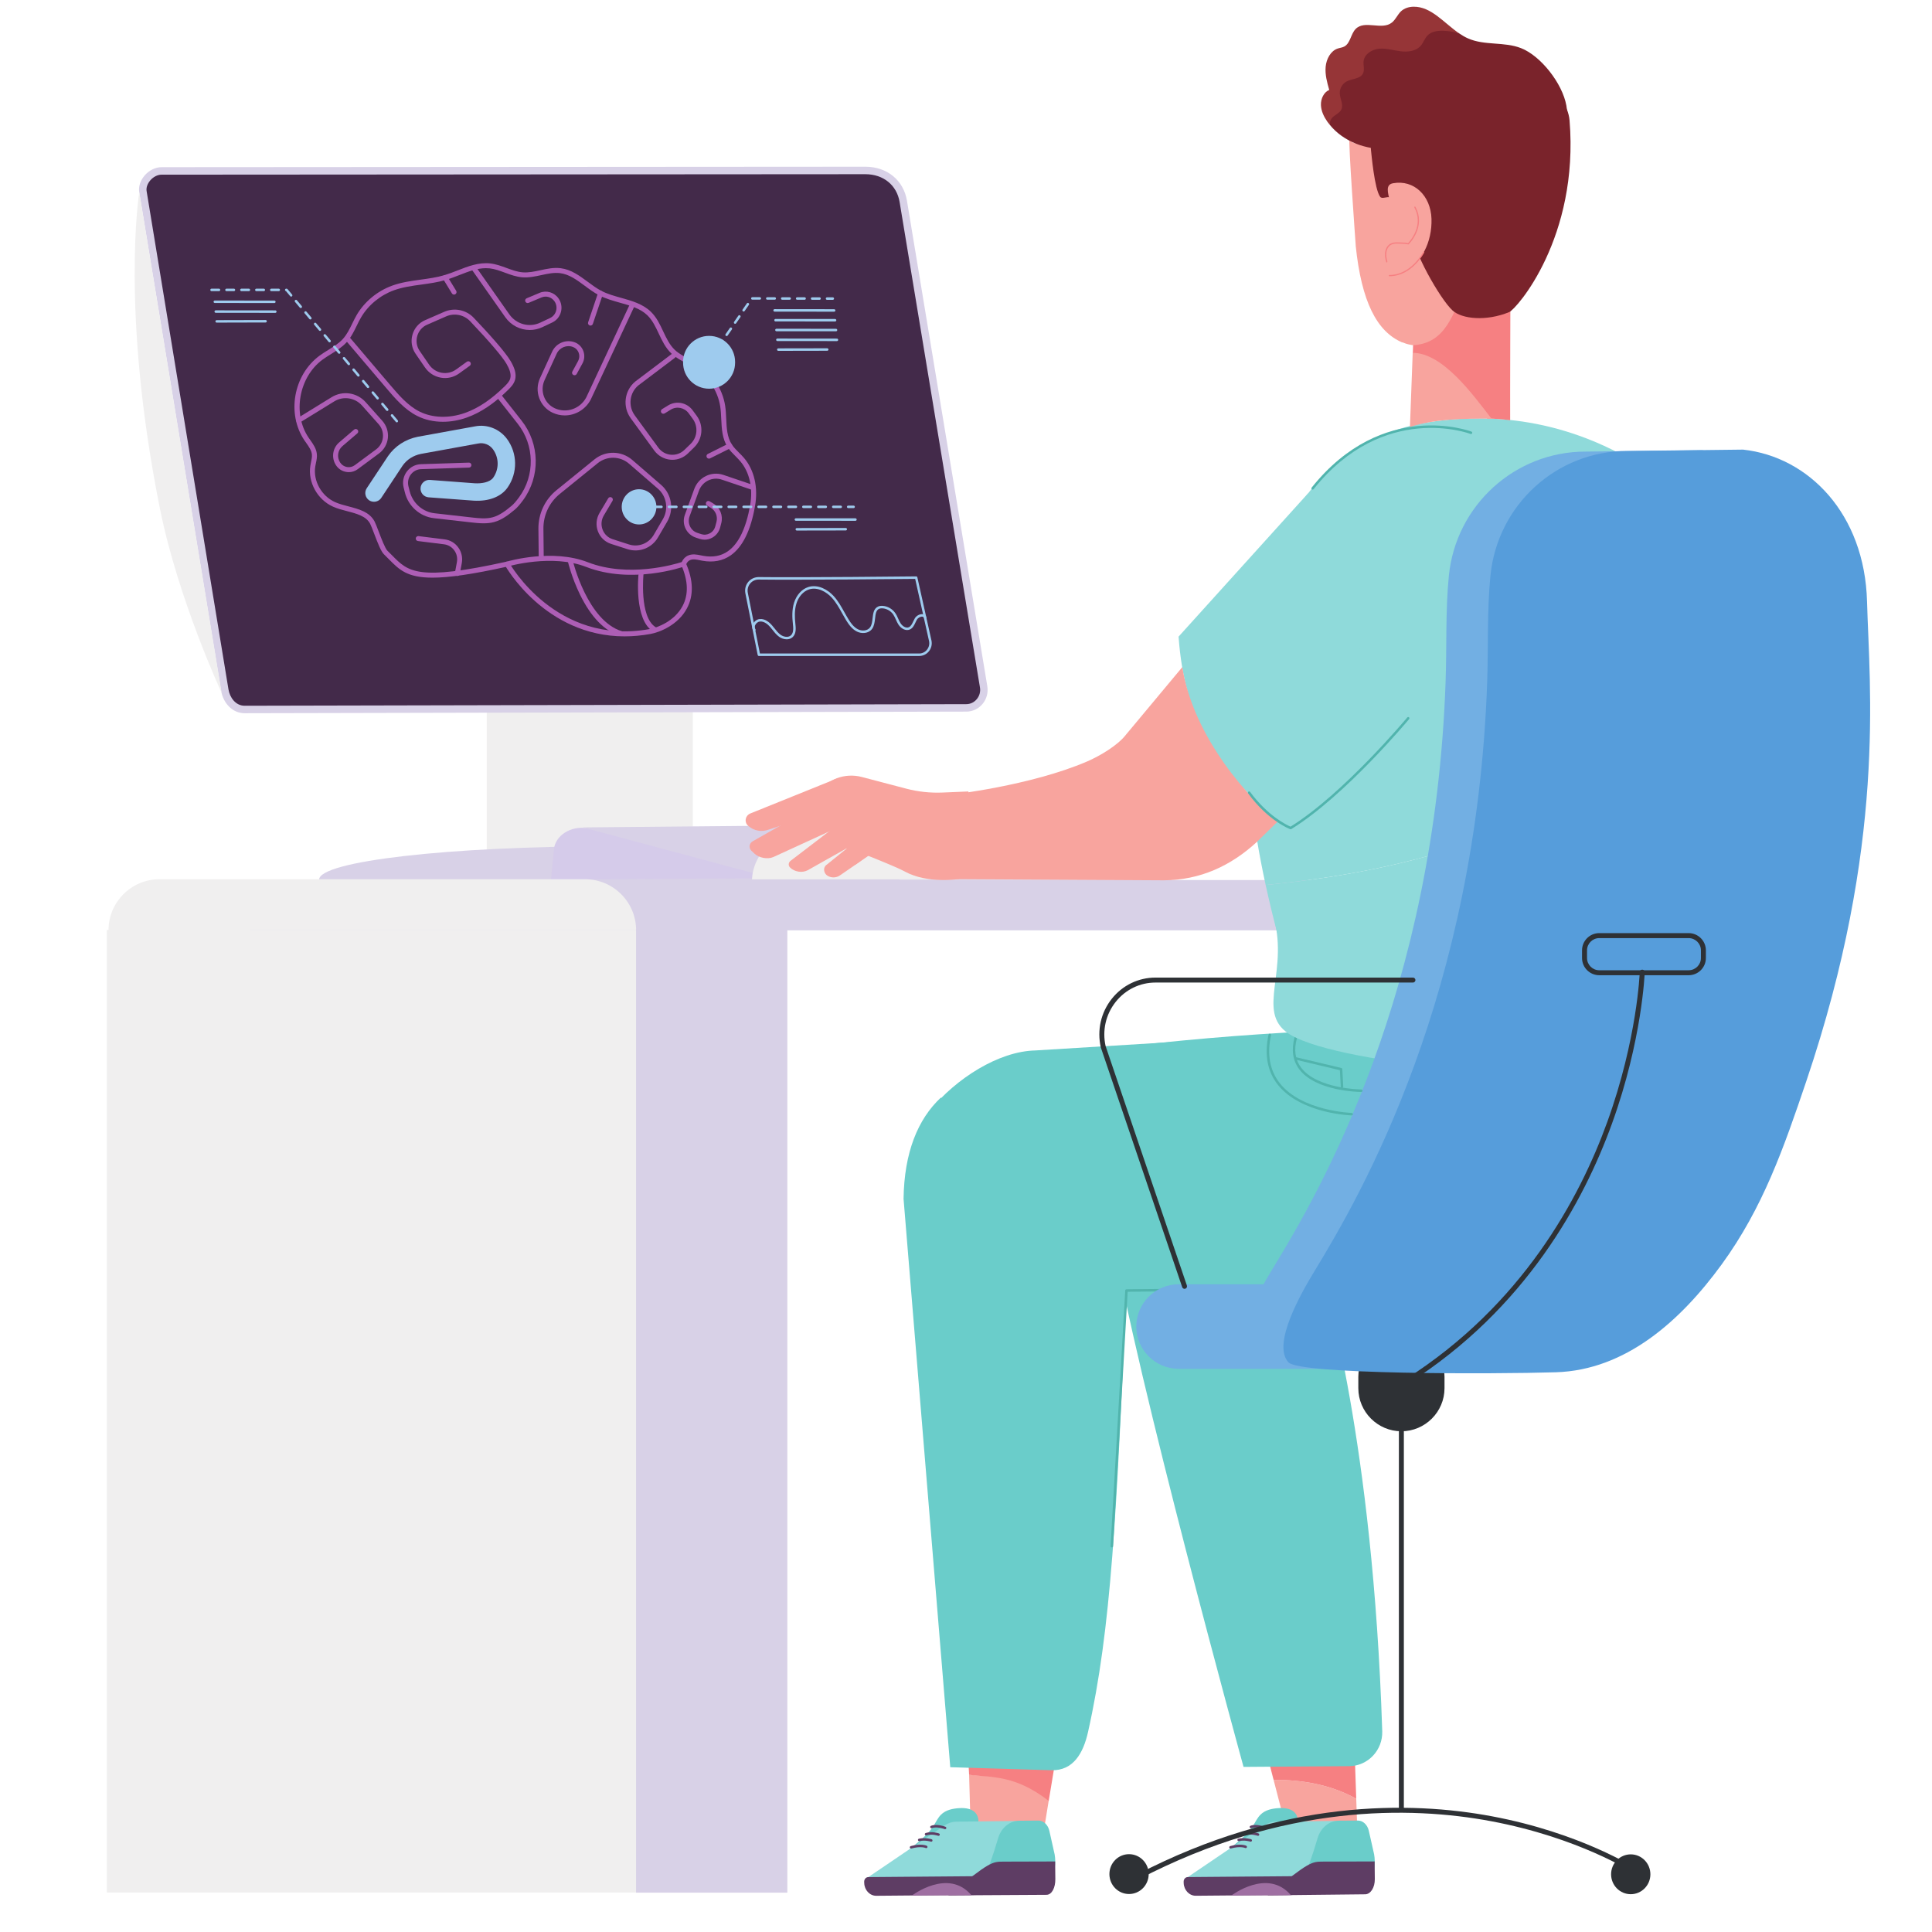 <svg xmlns="http://www.w3.org/2000/svg" xmlns:xlink="http://www.w3.org/1999/xlink" width="324" zoomAndPan="magnify" viewBox="0 0 242.88 243" height="324" preserveAspectRatio="xMidYMid meet" version="1.2"><defs><clipPath id="b5fff34bb6"><path d="M 108.555 235.926 L 123.543 235.926 L 123.543 238.441 L 108.555 238.441 Z M 108.555 235.926 "/></clipPath><clipPath id="e8138a31e0"><path d="M 122 236 L 127 236 L 127 238.441 L 122 238.441 Z M 122 236 "/></clipPath><clipPath id="5a1efdae77"><path d="M 119.18 234.023 L 132.715 234.023 L 132.715 238.441 L 119.18 238.441 Z M 119.18 234.023 "/></clipPath><clipPath id="53bff52b7b"><path d="M 114.594 236.82 L 122.199 236.82 L 122.199 238.441 L 114.594 238.441 Z M 114.594 236.82 "/></clipPath><clipPath id="8d431f59da"><path d="M 148.707 235.926 L 163.695 235.926 L 163.695 238.441 L 148.707 238.441 Z M 148.707 235.926 "/></clipPath><clipPath id="1d0282326c"><path d="M 162 236 L 167 236 L 167 238.441 L 162 238.441 Z M 162 236 "/></clipPath><clipPath id="a34ec8e7a1"><path d="M 159.332 234.023 L 172.863 234.023 L 172.863 238.441 L 159.332 238.441 Z M 159.332 234.023 "/></clipPath><clipPath id="d4ed8ca2d2"><path d="M 154.746 236.82 L 162.352 236.82 L 162.352 238.441 L 154.746 238.441 Z M 154.746 236.82 "/></clipPath><clipPath id="b355dd0002"><path d="M 139 233 L 145 233 L 145 238.441 L 139 238.441 Z M 139 233 "/></clipPath><clipPath id="048854ab76"><path d="M 202 233 L 208 233 L 208 238.441 L 202 238.441 Z M 202 233 "/></clipPath><clipPath id="2c34e8da6a"><path d="M 161.344 56.539 L 235.16 56.539 L 235.16 172.738 L 161.344 172.738 Z M 161.344 56.539 "/></clipPath><clipPath id="47e8981ad3"><path d="M 166 0.809 L 184 0.809 L 184 16 L 166 16 Z M 166 0.809 "/></clipPath><clipPath id="08c78e058c"><path d="M 13.324 110 L 80 110 L 80 118 L 13.324 118 Z M 13.324 110 "/></clipPath><clipPath id="32927b17b8"><path d="M 79 116 L 99 116 L 99 238.441 L 79 238.441 Z M 79 116 "/></clipPath><clipPath id="33e9aa8604"><path d="M 13.324 116 L 80 116 L 80 238.441 L 13.324 238.441 Z M 13.324 116 "/></clipPath></defs><g id="39af1c4990"><path style=" stroke:none;fill-rule:nonzero;fill:#f8a49e;fill-opacity:1;" d="M 162.613 233.465 L 170.707 231.625 L 170.523 226.234 C 167.215 224.422 163.672 223.848 160.129 223.867 L 162.613 233.465 "/><path style=" stroke:none;fill-rule:nonzero;fill:#f68082;fill-opacity:1;" d="M 159.367 220.941 L 160.129 223.867 C 163.672 223.848 167.215 224.422 170.523 226.234 L 170.305 219.867 L 159.367 220.941 "/><path style=" stroke:none;fill-rule:nonzero;fill:#f0efef;fill-opacity:1;" d="M 61.16 110.602 L 87.082 110.602 L 87.082 88.918 L 61.16 88.918 L 61.16 110.602 "/><path style=" stroke:none;fill-rule:nonzero;fill:#432a4a;fill-opacity:1;" d="M 30.715 89.238 C 29.48 89.238 28.449 88.227 28.211 86.781 L 17.918 24.102 C 17.824 23.547 18.027 22.926 18.473 22.402 C 18.949 21.836 19.617 21.5 20.258 21.5 L 108.773 21.441 C 111.289 21.441 113.16 22.969 113.555 25.332 L 123.66 86.387 C 123.77 87.059 123.582 87.738 123.148 88.25 C 122.727 88.75 122.113 89.035 121.473 89.035 L 30.715 89.238 "/><path style=" stroke:none;fill-rule:nonzero;fill:#d8d1e7;fill-opacity:1;" d="M 108.781 20.969 C 108.777 20.969 108.777 20.969 108.773 20.969 L 20.258 21.027 C 18.664 21.027 17.203 22.668 17.453 24.18 L 27.746 86.859 C 28.008 88.422 29.156 89.707 30.715 89.707 L 121.473 89.504 C 123.137 89.504 124.398 87.98 124.121 86.309 L 114.016 25.258 C 113.59 22.668 111.512 20.969 108.781 20.969 Z M 108.781 21.91 C 111.047 21.91 112.738 23.285 113.09 25.41 L 123.195 86.461 C 123.285 86.996 123.137 87.539 122.789 87.945 C 122.453 88.344 121.984 88.566 121.469 88.566 L 30.715 88.766 C 29.547 88.766 28.84 87.699 28.676 86.707 L 18.379 24.027 C 18.312 23.609 18.48 23.117 18.828 22.703 C 19.219 22.242 19.754 21.969 20.258 21.969 L 108.773 21.91 L 108.781 21.91 "/><path style=" stroke:none;fill-rule:nonzero;fill:#f0efef;fill-opacity:1;" d="M 17.453 24.18 C 17.453 24.18 15.055 39.035 20.055 63.973 C 22.352 75.402 27.816 87.141 27.816 87.141 L 17.453 24.18 "/><path style=" stroke:none;fill-rule:nonzero;fill:#d8d1e7;fill-opacity:1;" d="M 40.078 110.637 C 40.078 112.953 56.418 114.832 76.574 114.832 C 96.73 114.832 113.07 112.953 113.07 110.637 C 113.07 108.32 96.73 106.441 76.574 106.441 C 56.418 106.441 40.078 108.32 40.078 110.637 "/><path style=" stroke:none;fill-rule:nonzero;fill:#d5cbea;fill-opacity:1;" d="M 101.172 110.441 L 73.797 104.168 C 71.73 103.836 69.777 105.082 69.605 106.844 L 69.242 110.633 L 101.172 110.441 "/><path style=" stroke:none;fill-rule:nonzero;fill:#d8d1e7;fill-opacity:1;" d="M 130.199 103.109 L 145.664 108.797 C 146.672 109.168 146.41 110.68 145.34 110.68 L 97.957 110.695 L 73.254 104.07 L 110.883 103.715 L 130.199 103.109 "/><path style=" stroke:none;fill-rule:nonzero;fill:#6acdca;fill-opacity:1;" d="M 173.793 217.746 C 172.609 180.965 166.512 161.453 166.512 161.453 L 190.617 161.723 C 212.18 157.812 207.82 130.246 207.82 130.246 C 207.82 130.246 180.754 127.488 145.398 131.203 C 136.59 132.129 138.316 145.422 139.898 155.273 C 142.664 172.488 156.348 222.234 156.348 222.234 L 169.629 222.141 C 171.988 222.125 173.871 220.137 173.793 217.746 "/><path style=" stroke:none;fill-rule:nonzero;fill:#2e3135;fill-opacity:1;" d="M 176.203 180.02 C 179.188 180.02 181.625 177.582 181.625 174.602 L 181.625 173.176 C 181.625 170.195 179.188 167.758 176.203 167.758 C 173.223 167.758 170.785 170.195 170.785 173.176 L 170.785 174.602 C 170.785 177.582 173.223 180.02 176.203 180.02 "/><path style=" stroke:none;fill-rule:nonzero;fill:#2e3135;fill-opacity:1;" d="M 176.199 227.812 C 176.027 227.812 175.887 227.672 175.887 227.5 L 175.887 172.707 C 175.887 172.535 176.027 172.395 176.199 172.395 C 176.371 172.395 176.512 172.535 176.512 172.707 L 176.512 227.5 C 176.512 227.672 176.371 227.812 176.199 227.812 "/><path style=" stroke:none;fill-rule:nonzero;fill:#d8d1e7;fill-opacity:1;" d="M 220.324 117.016 L 31.27 117.016 L 31.27 110.688 L 220.324 110.688 L 220.324 117.016 "/><path style=" stroke:none;fill-rule:nonzero;fill:#8fdada;fill-opacity:1;" d="M 198.641 135.641 C 198.641 135.641 171.355 134.477 162.918 130.512 C 157.504 127.969 161.875 123.082 160.309 116.027 L 208.078 113.656 C 207.297 116.398 208.406 120.629 208.523 122.809 C 208.684 125.867 201.27 135.477 198.641 135.641 "/><path style=" stroke:none;fill-rule:nonzero;fill:#8fdada;fill-opacity:1;" d="M 159.129 111.309 C 155.895 96.414 155.121 80.074 161.949 66.16 C 165.414 59.105 171.613 54.426 179.309 53.156 C 186.762 51.926 197.09 52.32 207.59 59.395 C 213.543 63.406 216.203 71.352 213.473 76.887 C 211.637 80.617 209.734 85.602 208.695 91.648 C 195.73 104.527 177.387 109.527 159.129 111.309 "/><path style=" stroke:none;fill-rule:nonzero;fill:#8fdada;fill-opacity:1;" d="M 208.699 91.645 C 207.508 98.562 207.453 106.863 209.926 116.25 L 160.652 117.594 C 160.105 115.535 159.594 113.438 159.129 111.309 C 177.387 109.523 195.734 104.527 208.699 91.645 "/><path style=" stroke:none;fill-rule:nonzero;fill:#8fdada;fill-opacity:1;" d="M 148.176 80.074 L 164.465 62.047 L 174.746 93.16 L 162.328 104.211 C 152.832 97.527 148.902 90.195 148.176 80.074 "/><path style=" stroke:none;fill-rule:nonzero;fill:#f8a49e;fill-opacity:1;" d="M 118.832 102.402 C 118.891 101.008 118.047 100.246 119.535 99.953 C 119.535 99.953 129.52 98.844 136.656 95.781 C 138.277 95.086 140.539 93.742 141.559 92.406 L 148.648 83.906 C 150.035 92.836 157.324 100.828 160.699 103.281 L 158.016 105.902 C 154.766 108.895 150.895 110.703 146.305 110.723 L 120.426 110.578 C 118.594 110.578 118.184 108.695 118.121 107.02 L 118.832 102.402 "/><path style=" stroke:none;fill-rule:nonzero;fill:#f8a49e;fill-opacity:1;" d="M 122.145 234.449 L 130.477 234.887 L 131.852 226.422 C 129.031 223.289 124.922 223.473 121.832 223.234 L 122.145 234.449 "/><path style=" stroke:none;fill-rule:nonzero;fill:#f68082;fill-opacity:1;" d="M 121.676 220.422 L 121.832 223.234 C 124.711 223.57 127.633 223.242 131.844 226.512 L 132.711 221.277 L 121.676 220.422 "/><path style=" stroke:none;fill-rule:nonzero;fill:#6d4a79;fill-opacity:1;" d="M 198.836 131.723 C 188.238 131.723 184.402 128.473 184.211 128.305 C 184.145 128.246 184.141 128.148 184.195 128.086 C 184.254 128.02 184.352 128.012 184.418 128.07 C 184.473 128.121 190.266 133 206.969 130.852 C 207.059 130.84 207.133 130.898 207.145 130.988 C 207.156 131.07 207.098 131.148 207.012 131.16 C 203.922 131.559 201.207 131.723 198.836 131.723 "/><path style=" stroke:none;fill-rule:nonzero;fill:#6acdca;fill-opacity:1;" d="M 130.176 132.121 L 153.492 130.691 L 171.699 159.109 L 140.215 161.633 L 116.992 139.57 C 120.191 135.676 125.516 132.223 130.176 132.121 "/><path style=" stroke:none;fill-rule:nonzero;fill:#6acdca;fill-opacity:1;" d="M 113.586 150.781 C 113.668 144.973 115.367 140.781 118.273 138.055 L 141.969 160.746 L 141.621 161.727 C 140.391 190.527 139.711 204.832 136.781 217.879 C 136.195 220.477 134.945 222.734 132.176 222.652 L 119.461 222.273 L 113.586 150.781 "/><path style=" stroke:none;fill-rule:nonzero;fill:#6d4a79;fill-opacity:1;" d="M 201.965 131.633 C 201.879 131.633 201.809 131.562 201.809 131.48 L 201.754 129.434 C 201.75 129.324 201.707 129.223 201.625 129.145 C 201.547 129.074 201.445 129.039 201.34 129.043 L 187.164 129.824 C 187.074 129.832 187.004 129.762 186.996 129.676 C 186.992 129.59 187.059 129.52 187.148 129.512 L 201.324 128.73 C 201.516 128.719 201.695 128.785 201.84 128.914 C 201.98 129.051 202.062 129.23 202.07 129.426 L 202.121 131.473 C 202.121 131.559 202.055 131.629 201.969 131.633 C 201.965 131.633 201.965 131.633 201.965 131.633 "/><path style=" stroke:none;fill-rule:nonzero;fill:#f68082;fill-opacity:1;" d="M 192.371 23.094 C 192.371 23.094 192.367 23.094 192.367 23.094 C 192.102 23.086 191.918 23.066 191.734 23.051 C 191.559 23.039 191.383 23.023 191.125 23.016 C 191.07 23.012 191.004 23.008 190.938 22.984 C 190.766 22.918 190.785 22.754 190.824 22.348 C 190.867 21.926 190.941 21.223 190.93 20.035 C 190.93 19.949 190.996 19.879 191.086 19.879 C 191.18 19.887 191.242 19.945 191.242 20.035 C 191.254 21.238 191.18 21.953 191.137 22.379 C 191.125 22.508 191.109 22.629 191.109 22.699 C 191.117 22.699 191.125 22.699 191.133 22.699 C 191.398 22.711 191.582 22.727 191.766 22.742 C 191.941 22.758 192.117 22.773 192.375 22.777 C 192.461 22.781 192.531 22.855 192.527 22.941 C 192.527 23.027 192.453 23.094 192.371 23.094 "/><path style=" stroke:none;fill-rule:nonzero;fill:#f0efef;fill-opacity:1;" d="M 192.578 34.156 C 192.598 34.586 192.301 34.973 191.875 35.043 L 191.16 35.164 C 190.734 35.234 190.332 34.965 190.215 34.551 L 192.578 34.156 "/><path style=" stroke:none;fill-rule:nonzero;fill:#f68082;fill-opacity:1;" d="M 177.637 44.438 L 177.934 35.98 C 180.527 39.961 185.324 34.559 189.922 34.871 C 189.922 35.098 189.863 50.75 189.883 52.855 C 189.043 52.734 187.824 52.645 186.984 52.645 C 184.641 49.625 180.723 49.641 177.637 44.438 "/><path style=" stroke:none;fill-rule:nonzero;fill:#f8a49e;fill-opacity:1;" d="M 177.625 44.379 C 181.426 44.391 185.184 49.625 187.527 52.645 C 184.152 52.652 180.457 52.664 177.277 53.703 L 177.625 44.379 "/><path style=" stroke:none;fill-rule:nonzero;fill:#f0efef;fill-opacity:1;" d="M 184.246 28.582 C 184.266 28.621 184.258 28.594 184.246 28.57 L 184.246 28.582 "/><path style=" stroke:none;fill-rule:nonzero;fill:#f8a49e;fill-opacity:1;" d="M 180.027 34.578 L 184.609 35.016 C 182.727 39.637 181.793 43.129 177.711 43.422 C 176.98 43.328 175.93 43.129 174.723 41.844 C 177.504 40.414 180.648 37.805 180.027 34.578 "/><path style=" stroke:none;fill-rule:nonzero;fill:#f8a49e;fill-opacity:1;" d="M 169.688 17.508 C 170.289 18.559 171.348 17.703 172.051 17.461 C 173.996 16.781 176.832 15.746 180.379 16.348 C 183.297 16.84 186.992 18.805 187.855 19.605 C 189.562 21.184 189.27 31.582 189.332 32.082 C 189.332 32.082 189.363 33.941 188.703 35.582 C 188.695 35.598 188.688 35.613 188.68 35.629 L 180.027 34.578 C 179.949 34.164 179.84 33.758 179.688 33.363 C 179.84 33.758 179.949 34.164 180.027 34.578 L 179.465 34.512 L 180.027 34.578 C 180.648 37.805 179.105 41.645 176.324 43.074 C 173.094 41.723 171.18 37.879 170.461 30.953 C 170.461 30.918 170.457 30.887 170.457 30.852 C 170.457 30.852 169.457 17.098 169.688 17.508 "/><path style=" stroke:none;fill-rule:nonzero;fill:#7a232b;fill-opacity:1;" d="M 197.352 15.129 C 198.562 29.859 190.691 38.871 189.762 39.254 C 186.855 40.445 183.832 40.125 182.652 39.062 C 181.062 37.645 177.48 31.211 177.738 29.688 C 178.074 27.719 178.496 26.812 177.16 25.348 C 176.328 24.434 175.898 25.309 174.766 24.832 C 174.402 24.68 173.777 25.074 173.535 24.758 C 172.809 23.801 172.426 19.242 172.375 18.867 C 172.145 17.25 174.242 17 175.281 15.746 C 176.285 14.535 177.98 14.188 179.543 14.199 C 181.102 14.211 182.672 14.5 184.211 14.25 C 185.75 14 187.332 13.008 187.641 11.457 C 187.777 10.758 187.645 10.039 187.676 9.328 C 187.707 8.617 187.973 7.832 188.609 7.539 C 191.34 6.277 197.059 11.535 197.352 15.129 "/><path style=" stroke:none;fill-rule:nonzero;fill:#f8a49e;fill-opacity:1;" d="M 174.621 29.266 C 172.898 31.91 174.922 34.141 176.785 33.68 C 178.645 33.219 180.082 30.465 179.988 27.531 C 179.898 24.594 177.773 22.566 175.141 23.051 C 173.258 23.398 176.219 26.816 174.621 29.266 "/><path style=" stroke:none;fill-rule:nonzero;fill:#f68082;fill-opacity:1;" d="M 174.363 33.008 C 174.328 33.008 174.297 32.984 174.289 32.949 C 174.195 32.605 174.109 32.195 174.148 31.789 C 174.195 31.348 174.391 30.965 174.684 30.742 C 174.977 30.527 175.367 30.445 175.883 30.488 C 176.008 30.496 176.137 30.5 176.266 30.5 C 176.523 30.508 176.785 30.512 177.039 30.582 C 177.301 30.309 179.055 28.352 177.832 26.094 C 177.809 26.059 177.824 26.008 177.863 25.988 C 177.898 25.969 177.945 25.98 177.969 26.02 C 179.34 28.547 177.141 30.703 177.117 30.727 C 177.098 30.746 177.066 30.754 177.039 30.742 C 176.793 30.668 176.535 30.664 176.262 30.656 C 176.129 30.656 176 30.652 175.867 30.641 C 175.391 30.605 175.039 30.676 174.777 30.867 C 174.52 31.066 174.344 31.406 174.305 31.805 C 174.27 32.188 174.352 32.578 174.438 32.91 C 174.449 32.949 174.422 32.992 174.383 33.004 C 174.375 33.008 174.367 33.008 174.363 33.008 "/><path style=" stroke:none;fill-rule:nonzero;fill:#f68082;fill-opacity:1;" d="M 174.695 34.742 C 174.648 34.742 174.617 34.707 174.617 34.664 C 174.617 34.621 174.648 34.586 174.695 34.586 C 177.449 34.586 178.922 31.719 178.938 31.688 C 178.957 31.648 179.004 31.637 179.043 31.652 C 179.082 31.672 179.098 31.719 179.078 31.758 C 179.062 31.789 177.547 34.742 174.695 34.742 "/><path style=" stroke:none;fill-rule:nonzero;fill:#51b4ad;fill-opacity:1;" d="M 162.277 104.301 C 162.262 104.301 162.242 104.297 162.223 104.293 C 162.113 104.25 159.477 103.25 156.926 99.797 C 156.871 99.727 156.887 99.629 156.957 99.574 C 157.027 99.527 157.125 99.539 157.176 99.609 C 159.449 102.684 161.832 103.789 162.262 103.973 C 168.957 99.812 176.859 90.336 176.938 90.242 C 176.992 90.176 177.09 90.164 177.156 90.219 C 177.223 90.273 177.234 90.375 177.176 90.441 C 177.098 90.535 169.113 100.117 162.359 104.277 C 162.336 104.293 162.309 104.301 162.277 104.301 "/><path style=" stroke:none;fill-rule:nonzero;fill:#51b4ad;fill-opacity:1;" d="M 139.781 194.637 C 139.777 194.637 139.773 194.637 139.773 194.633 C 139.688 194.629 139.621 194.555 139.625 194.469 L 141.469 162.309 C 141.473 162.227 141.539 162.16 141.621 162.16 L 159.219 161.988 C 159.223 161.988 159.223 161.988 159.223 161.988 C 159.309 161.988 159.379 162.059 159.379 162.145 C 159.379 162.23 159.309 162.301 159.223 162.305 L 141.773 162.473 L 139.938 194.488 C 139.934 194.57 139.863 194.637 139.781 194.637 "/><path style=" stroke:none;fill-rule:nonzero;fill:#6acdca;fill-opacity:1;" d="M 118.273 228.266 C 118.891 227.637 119.785 227.465 120.637 227.418 C 121.426 227.375 122.352 227.496 122.789 228.234 C 123.129 228.805 123.039 229.574 122.719 230.137 C 122.402 230.699 121.895 231.094 121.391 231.449 C 120.363 232.176 119.277 232.805 118.152 233.332 L 113.957 233.355 C 114.043 232.758 114.551 232.43 115.172 231.91 C 115.961 231.246 116.836 230.492 117.395 229.586 C 117.676 229.137 117.91 228.637 118.273 228.266 "/><path style=" stroke:none;fill-rule:nonzero;fill:#8fdada;fill-opacity:1;" d="M 109.266 236.02 L 118.754 229.586 C 119.191 229.293 119.703 229.129 120.227 229.121 L 127.762 229.035 C 126.848 232.082 124.781 234.906 123.383 237.629 L 109.656 237.801 C 108.836 237.812 108.535 236.453 109.266 236.02 "/><g clip-rule="nonzero" clip-path="url(#b5fff34bb6)"><path style=" stroke:none;fill-rule:nonzero;fill:#5e3d64;fill-opacity:1;" d="M 110.148 238.445 L 122.914 238.336 C 123.211 238.332 123.445 238.066 123.434 237.742 L 123.395 236.566 C 123.387 236.242 123.137 235.977 122.84 235.98 L 109.152 236.094 C 108.855 236.098 108.625 236.363 108.633 236.691 L 108.641 236.852 C 108.668 237.738 109.344 238.449 110.148 238.445 "/></g><g clip-rule="nonzero" clip-path="url(#e8138a31e0)"><path style=" stroke:none;fill-rule:nonzero;fill:#5e3d64;fill-opacity:1;" d="M 126.102 236.328 L 122.164 237.914 L 123.387 238.332 L 126.672 237.023 L 126.102 236.328 "/></g><path style=" stroke:none;fill-rule:nonzero;fill:#5e3d64;fill-opacity:1;" d="M 114.527 232.504 C 114.461 232.504 114.398 232.457 114.379 232.391 C 114.355 232.309 114.402 232.223 114.484 232.195 C 115.805 231.828 116.48 232.141 116.508 232.156 C 116.586 232.191 116.617 232.285 116.582 232.363 C 116.543 232.441 116.449 232.473 116.371 232.438 C 116.367 232.434 115.762 232.164 114.57 232.5 C 114.555 232.504 114.543 232.504 114.527 232.504 "/><path style=" stroke:none;fill-rule:nonzero;fill:#5e3d64;fill-opacity:1;" d="M 117.066 231.641 C 117.051 231.641 117.035 231.641 117.02 231.633 C 117.012 231.633 116.301 231.406 115.586 231.57 C 115.5 231.59 115.418 231.539 115.398 231.453 C 115.379 231.371 115.43 231.285 115.516 231.266 C 116.316 231.078 117.086 231.324 117.117 231.336 C 117.199 231.363 117.242 231.453 117.219 231.535 C 117.195 231.602 117.133 231.641 117.066 231.641 "/><path style=" stroke:none;fill-rule:nonzero;fill:#5e3d64;fill-opacity:1;" d="M 117.988 230.906 C 117.969 230.906 117.949 230.902 117.934 230.898 C 117.926 230.895 117.164 230.625 116.465 230.848 C 116.379 230.875 116.293 230.832 116.266 230.746 C 116.238 230.664 116.285 230.578 116.367 230.551 C 117.172 230.293 118.004 230.59 118.039 230.602 C 118.121 230.633 118.164 230.723 118.133 230.805 C 118.109 230.867 118.051 230.906 117.988 230.906 "/><path style=" stroke:none;fill-rule:nonzero;fill:#5e3d64;fill-opacity:1;" d="M 118.809 230.07 C 118.789 230.07 118.77 230.066 118.754 230.059 C 118.742 230.055 117.766 229.688 117.152 229.938 C 117.07 229.969 116.98 229.93 116.945 229.852 C 116.914 229.77 116.953 229.68 117.035 229.645 C 117.766 229.352 118.82 229.75 118.867 229.77 C 118.945 229.801 118.984 229.891 118.957 229.969 C 118.93 230.031 118.871 230.07 118.809 230.07 "/><path style=" stroke:none;fill-rule:nonzero;fill:#6acdca;fill-opacity:1;" d="M 130.555 228.988 C 131.188 228.984 131.754 229.516 131.926 230.277 L 132.488 232.793 C 133.117 235.082 132.02 237.488 130.34 237.512 L 123.184 237.602 C 124.066 235.547 124.832 233.434 125.48 231.207 C 125.863 229.891 126.938 229.012 128.152 229.004 L 130.555 228.988 "/><g clip-rule="nonzero" clip-path="url(#5a1efdae77)"><path style=" stroke:none;fill-rule:nonzero;fill:#5e3d64;fill-opacity:1;" d="M 132.676 236.348 L 132.652 234.129 L 126.168 234.148 C 124.695 234.152 124.422 234.168 119.199 238.395 L 131.566 238.324 C 132.25 238.316 132.688 237.406 132.676 236.348 "/></g><g clip-rule="nonzero" clip-path="url(#53bff52b7b)"><path style=" stroke:none;fill-rule:nonzero;fill:#9f6fa2;fill-opacity:1;" d="M 122.129 238.379 L 114.645 238.41 C 114.645 238.41 119.207 234.922 122.129 238.379 "/></g><path style=" stroke:none;fill-rule:nonzero;fill:#6acdca;fill-opacity:1;" d="M 158.457 228.266 C 159.07 227.633 159.969 227.461 160.816 227.414 C 161.605 227.371 162.535 227.492 162.973 228.234 C 163.309 228.801 163.219 229.57 162.902 230.133 C 162.586 230.695 162.078 231.09 161.574 231.449 C 160.547 232.172 159.461 232.801 158.336 233.328 L 154.137 233.352 C 154.227 232.754 154.734 232.426 155.352 231.906 C 156.145 231.242 157.016 230.488 157.578 229.582 C 157.859 229.133 158.09 228.637 158.457 228.266 "/><path style=" stroke:none;fill-rule:nonzero;fill:#8fdada;fill-opacity:1;" d="M 149.449 236.016 L 158.938 229.582 C 159.371 229.289 159.883 229.125 160.41 229.117 L 167.945 229.031 C 167.027 232.078 164.965 234.902 163.566 237.629 L 149.84 237.797 C 149.02 237.809 148.719 236.453 149.449 236.016 "/><g clip-rule="nonzero" clip-path="url(#8d431f59da)"><path style=" stroke:none;fill-rule:nonzero;fill:#5e3d64;fill-opacity:1;" d="M 150.332 238.441 L 163.098 238.332 C 163.395 238.332 163.625 238.062 163.617 237.738 L 163.578 236.566 C 163.566 236.238 163.316 235.977 163.02 235.977 L 149.336 236.09 C 149.039 236.094 148.805 236.359 148.816 236.688 L 148.82 236.848 C 148.852 237.734 149.527 238.445 150.332 238.441 "/></g><g clip-rule="nonzero" clip-path="url(#1d0282326c)"><path style=" stroke:none;fill-rule:nonzero;fill:#5e3d64;fill-opacity:1;" d="M 166.285 236.324 L 162.348 237.914 L 163.57 238.328 L 166.852 237.02 L 166.285 236.324 "/></g><path style=" stroke:none;fill-rule:nonzero;fill:#5e3d64;fill-opacity:1;" d="M 154.711 232.5 C 154.641 232.5 154.578 232.457 154.559 232.387 C 154.535 232.305 154.586 232.215 154.668 232.195 C 155.988 231.824 156.66 232.137 156.688 232.152 C 156.766 232.188 156.801 232.281 156.762 232.359 C 156.727 232.438 156.633 232.469 156.555 232.434 C 156.543 232.43 155.941 232.164 154.754 232.496 C 154.738 232.5 154.723 232.5 154.711 232.5 "/><path style=" stroke:none;fill-rule:nonzero;fill:#5e3d64;fill-opacity:1;" d="M 157.25 231.637 C 157.234 231.637 157.219 231.637 157.203 231.633 C 157.195 231.629 156.48 231.402 155.766 231.57 C 155.684 231.586 155.598 231.535 155.578 231.449 C 155.559 231.367 155.613 231.285 155.695 231.262 C 156.496 231.078 157.266 231.324 157.297 231.332 C 157.383 231.359 157.426 231.449 157.398 231.531 C 157.375 231.598 157.316 231.637 157.25 231.637 "/><path style=" stroke:none;fill-rule:nonzero;fill:#5e3d64;fill-opacity:1;" d="M 158.168 230.902 C 158.152 230.902 158.133 230.898 158.117 230.891 C 158.109 230.891 157.344 230.621 156.645 230.844 C 156.562 230.875 156.473 230.828 156.449 230.746 C 156.422 230.664 156.465 230.574 156.551 230.547 C 157.352 230.289 158.188 230.586 158.223 230.598 C 158.305 230.629 158.344 230.719 158.316 230.801 C 158.293 230.863 158.234 230.902 158.168 230.902 "/><path style=" stroke:none;fill-rule:nonzero;fill:#5e3d64;fill-opacity:1;" d="M 158.992 230.066 C 158.973 230.066 158.953 230.062 158.934 230.055 C 158.926 230.055 157.949 229.684 157.332 229.934 C 157.254 229.965 157.16 229.926 157.129 229.848 C 157.098 229.766 157.137 229.676 157.215 229.645 C 157.945 229.348 159.004 229.75 159.047 229.766 C 159.129 229.797 159.168 229.887 159.137 229.969 C 159.113 230.027 159.055 230.066 158.992 230.066 "/><path style=" stroke:none;fill-rule:nonzero;fill:#6acdca;fill-opacity:1;" d="M 170.738 228.984 C 171.367 228.98 171.934 229.512 172.105 230.273 L 172.672 232.789 C 173.301 235.078 172.203 237.484 170.52 237.508 L 163.367 237.602 C 164.25 235.543 165.016 233.43 165.66 231.203 C 166.043 229.891 167.121 229.008 168.332 229 L 170.738 228.984 "/><g clip-rule="nonzero" clip-path="url(#a34ec8e7a1)"><path style=" stroke:none;fill-rule:nonzero;fill:#5e3d64;fill-opacity:1;" d="M 172.859 236.344 L 172.836 234.125 L 166.352 234.145 C 164.879 234.148 164.605 234.164 159.379 238.391 L 171.648 238.258 C 172.332 238.25 172.871 237.402 172.859 236.344 "/></g><g clip-rule="nonzero" clip-path="url(#d4ed8ca2d2)"><path style=" stroke:none;fill-rule:nonzero;fill:#9f6fa2;fill-opacity:1;" d="M 162.312 238.375 L 154.824 238.406 C 154.824 238.406 159.387 234.922 162.312 238.375 "/></g><path style=" stroke:none;fill-rule:nonzero;fill:#72afe3;fill-opacity:1;" d="M 148.18 172.164 L 188.621 172.164 C 191.547 172.164 193.941 169.773 193.941 166.848 C 193.941 163.922 191.547 161.531 188.621 161.531 L 148.18 161.531 C 145.254 161.531 142.859 163.922 142.859 166.848 C 142.859 169.773 145.254 172.164 148.18 172.164 "/><path style=" stroke:none;fill-rule:nonzero;fill:#2e3135;fill-opacity:1;" d="M 143.043 236.387 C 142.934 236.387 142.824 236.324 142.766 236.219 C 142.688 236.062 142.746 235.875 142.898 235.797 C 161.258 226.238 177.34 226.527 187.598 228.449 C 198.727 230.535 205.605 234.953 205.676 234.996 C 205.82 235.09 205.859 235.285 205.766 235.43 C 205.672 235.574 205.477 235.613 205.336 235.52 C 205.266 235.477 198.469 231.117 187.457 229.059 C 177.301 227.16 161.375 226.883 143.188 236.352 C 143.145 236.375 143.094 236.387 143.043 236.387 "/><g clip-rule="nonzero" clip-path="url(#b355dd0002)"><path style=" stroke:none;fill-rule:nonzero;fill:#2e3135;fill-opacity:1;" d="M 139.477 235.715 C 139.477 237.102 140.582 238.223 141.945 238.223 C 143.309 238.223 144.418 237.102 144.418 235.715 C 144.418 234.332 143.309 233.211 141.945 233.211 C 140.582 233.211 139.477 234.332 139.477 235.715 "/></g><g clip-rule="nonzero" clip-path="url(#048854ab76)"><path style=" stroke:none;fill-rule:nonzero;fill:#2e3135;fill-opacity:1;" d="M 202.578 235.742 C 202.578 237.125 203.684 238.246 205.051 238.246 C 206.41 238.246 207.52 237.125 207.52 235.742 C 207.52 234.355 206.41 233.234 205.051 233.234 C 203.684 233.234 202.578 234.355 202.578 235.742 "/></g><path style=" stroke:none;fill-rule:nonzero;fill:#51b4ad;fill-opacity:1;" d="M 165.039 61.582 C 165.004 61.582 164.969 61.57 164.941 61.547 C 164.875 61.496 164.863 61.395 164.918 61.328 C 173.871 50.117 184.902 54.242 185.012 54.285 C 185.094 54.316 185.133 54.41 185.102 54.488 C 185.07 54.57 184.98 54.609 184.898 54.578 C 184.789 54.535 173.969 50.496 165.16 61.523 C 165.129 61.562 165.086 61.582 165.039 61.582 "/><path style=" stroke:none;fill-rule:nonzero;fill:#72afe3;fill-opacity:1;" d="M 181.766 85.633 C 181.918 81.223 181.738 76.805 182.172 72.418 C 183.055 63.531 190.508 56.801 199.34 56.801 L 213.945 56.629 C 222.184 57.52 229.246 64.66 229.539 75.668 C 229.828 86.398 231.992 106.016 221.891 135.762 C 219.051 144.121 216.449 151.582 211.254 158.688 C 206.059 165.793 199.152 171.914 190.418 172.191 C 182.391 172.441 158.191 172.473 156.77 170.949 C 154.621 168.656 158.469 162.098 160.109 159.41 C 165.957 149.84 180.418 124.91 181.766 85.633 "/><g clip-rule="nonzero" clip-path="url(#2c34e8da6a)"><path style=" stroke:none;fill-rule:nonzero;fill:#569ddb;fill-opacity:1;" d="M 186.996 85.676 C 187.145 81.25 186.969 76.812 187.402 72.406 C 188.285 63.484 195.738 56.723 204.57 56.723 L 219.176 56.551 C 227.414 57.445 234.477 64.617 234.77 75.672 C 235.059 86.449 237.223 106.148 227.121 136.02 C 224.281 144.41 221.68 151.902 216.484 159.039 C 211.289 166.172 204.383 172.324 195.648 172.598 C 187.621 172.848 163.426 172.883 162 171.352 C 159.855 169.051 163.699 162.461 165.34 159.766 C 171.188 150.156 185.648 125.121 186.996 85.676 "/></g><path style=" stroke:none;fill-rule:nonzero;fill:#2e3135;fill-opacity:1;" d="M 148.926 162.102 C 148.797 162.102 148.676 162.02 148.633 161.891 L 138.406 131.773 C 138.402 131.766 138.402 131.754 138.398 131.746 C 137.902 129.578 138.406 127.344 139.781 125.617 C 141.129 123.926 143.129 122.957 145.27 122.957 L 177.656 122.957 C 177.828 122.957 177.969 123.098 177.969 123.27 C 177.969 123.441 177.828 123.582 177.656 123.582 L 145.27 123.582 C 143.32 123.582 141.5 124.465 140.273 126.008 C 139.02 127.582 138.555 129.617 139.004 131.59 L 149.223 161.691 C 149.277 161.855 149.191 162.031 149.027 162.086 C 148.996 162.098 148.961 162.102 148.926 162.102 "/><path style=" stroke:none;fill-rule:nonzero;fill:#2e3135;fill-opacity:1;" d="M 176.875 174.062 C 176.773 174.062 176.672 174.012 176.613 173.918 C 176.52 173.77 176.562 173.578 176.707 173.484 C 191.383 164.176 198.617 150.742 202.098 141.113 C 205.871 130.676 206.18 122.348 206.18 122.262 C 206.188 122.09 206.328 121.949 206.504 121.961 C 206.676 121.969 206.812 122.109 206.809 122.285 C 206.805 122.367 206.496 130.797 202.688 141.324 C 199.172 151.047 191.867 164.609 177.043 174.016 C 176.992 174.047 176.934 174.062 176.875 174.062 "/><path style=" stroke:none;fill-rule:nonzero;fill:#7a232b;fill-opacity:1;" d="M 166.617 14.203 C 166.949 13.754 167.293 14.238 167.539 13.734 C 167.836 13.121 167.691 12.703 167.652 12.02 C 167.617 11.41 167.453 9.652 167.98 9.359 C 168.684 8.973 168.945 9.043 169.289 8.312 C 169.508 7.848 170.48 7.328 170.543 6.816 C 170.656 5.898 172.52 4.891 173.426 4.82 C 174.332 4.75 174.926 4.301 175.832 4.41 C 176.73 4.52 177.512 4.98 178.102 4.281 C 178.426 3.895 178.465 3.355 178.812 2.992 C 179.309 2.469 180.434 2.984 181.148 3.008 C 181.824 3.027 182.816 4.004 183.465 4.195 C 183.828 4.441 184.199 4.664 184.594 4.836 C 186.684 5.754 189.129 5.223 191.25 6.055 C 193.727 7.02 196.453 10.484 196.953 13.281 C 197.582 16.793 193.344 17.871 191.094 16.266 C 190.504 15.844 189.988 15.301 189.359 14.949 C 187.27 13.781 184.777 15.055 182.66 16.164 C 180.094 17.512 177.359 18.652 174.504 18.75 C 171.801 18.844 168.953 17.863 167.191 15.695 C 167.191 15.41 166.449 14.434 166.617 14.203 "/><g clip-rule="nonzero" clip-path="url(#47e8981ad3)"><path style=" stroke:none;fill-rule:nonzero;fill:#963537;fill-opacity:1;" d="M 166.082 13.199 C 166.059 12.422 166.445 11.594 167.125 11.312 C 166.855 10.363 166.586 9.387 166.676 8.398 C 166.766 7.41 167.305 6.402 168.191 6.105 C 168.469 6.012 168.77 5.988 169.027 5.848 C 169.781 5.438 169.836 4.281 170.441 3.652 C 171.582 2.469 173.734 3.852 175.008 2.836 C 175.477 2.465 175.715 1.84 176.148 1.426 C 176.574 1.023 177.16 0.852 177.727 0.844 C 179.953 0.809 181.555 2.891 183.465 4.195 C 182.816 4.004 182.145 3.891 181.469 3.871 C 180.758 3.848 179.973 3.949 179.477 4.473 C 179.129 4.836 178.977 5.355 178.652 5.738 C 178.062 6.438 177.035 6.562 176.133 6.453 C 175.23 6.344 174.34 6.055 173.434 6.125 C 172.527 6.195 171.562 6.777 171.449 7.691 C 171.387 8.203 171.598 8.758 171.379 9.223 C 171.031 9.953 169.984 9.871 169.285 10.258 C 168.754 10.551 168.414 11.168 168.453 11.781 C 168.492 12.461 168.945 13.164 168.648 13.777 C 168.402 14.285 167.758 14.449 167.426 14.898 C 167.258 15.129 167.188 15.41 167.191 15.695 C 167.094 15.574 166.996 15.453 166.902 15.324 C 166.465 14.703 166.105 13.977 166.082 13.199 "/></g><g clip-rule="nonzero" clip-path="url(#08c78e058c)"><path style=" stroke:none;fill-rule:nonzero;fill:#f0efef;fill-opacity:1;" d="M 13.586 117.008 L 79.949 117.008 C 79.949 113.461 77.074 110.586 73.527 110.586 L 20.008 110.586 C 16.461 110.586 13.586 113.461 13.586 117.008 "/></g><path style=" stroke:none;fill-rule:nonzero;fill:#51b4ad;fill-opacity:1;" d="M 171.156 137.344 C 170.926 137.34 165.465 137.277 163.352 134.488 C 162.531 133.406 162.34 132.027 162.773 130.445 L 163.062 130.578 C 162.656 132.062 162.84 133.297 163.602 134.301 C 165.621 136.965 171.102 137.027 171.16 137.027 C 171.246 137.027 171.316 137.098 171.316 137.188 C 171.316 137.273 171.246 137.344 171.156 137.344 "/><path style=" stroke:none;fill-rule:nonzero;fill:#51b4ad;fill-opacity:1;" d="M 169.945 140.293 C 169.945 140.293 169.945 140.293 169.941 140.293 C 169.926 140.293 168.32 140.242 166.387 139.742 C 164.594 139.277 162.145 138.324 160.648 136.418 C 159.344 134.758 158.957 132.645 159.492 130.141 C 159.512 130.055 159.594 130.004 159.68 130.02 C 159.766 130.039 159.82 130.121 159.801 130.207 C 159.281 132.613 159.652 134.641 160.895 136.227 C 163.656 139.754 169.891 139.98 169.953 139.98 C 170.039 139.984 170.105 140.055 170.102 140.145 C 170.102 140.227 170.031 140.293 169.945 140.293 "/><path style=" stroke:none;fill-rule:nonzero;fill:#51b4ad;fill-opacity:1;" d="M 168.734 136.852 C 168.652 136.852 168.582 136.785 168.578 136.703 L 168.465 134.605 L 162.883 133.277 C 162.801 133.258 162.746 133.172 162.766 133.09 C 162.785 133.004 162.871 132.953 162.957 132.973 L 168.648 134.328 C 168.719 134.344 168.766 134.402 168.77 134.469 L 168.891 136.684 C 168.895 136.77 168.828 136.844 168.742 136.852 C 168.742 136.852 168.738 136.852 168.734 136.852 "/><path style=" stroke:none;fill-rule:nonzero;fill:#f0efef;fill-opacity:1;" d="M 94.523 110.598 C 94.723 106.285 99.68 102.836 105.773 102.836 C 111.867 102.836 116.824 106.285 117.023 110.598 L 94.523 110.598 "/><path style=" stroke:none;fill-rule:nonzero;fill:#f8a49e;fill-opacity:1;" d="M 120.539 110.566 C 120.539 110.566 116.621 111.176 113.805 109.648 C 112.586 108.98 108.699 107.469 108.699 107.469 L 102.809 99.773 C 103.961 98.004 106.219 97.168 108.34 97.727 L 113.91 99.191 C 115.406 99.582 116.953 99.75 118.496 99.684 L 121.746 99.547 L 120.539 110.566 "/><path style=" stroke:none;fill-rule:nonzero;fill:#f8a49e;fill-opacity:1;" d="M 105.652 103.926 L 103.695 100.785 L 102.91 101.109 L 94.613 105.812 C 94.164 106.066 94.086 106.648 94.453 107.004 L 94.828 107.363 C 95.387 107.898 96.496 108.117 97.215 107.793 L 105.652 103.926 "/><path style=" stroke:none;fill-rule:nonzero;fill:#f8a49e;fill-opacity:1;" d="M 105.426 103.641 L 99.367 108.277 C 99.094 108.488 99.066 108.871 99.312 109.113 C 99.867 109.664 100.84 109.828 101.539 109.449 L 107.27 106.223 L 105.426 103.641 "/><path style=" stroke:none;fill-rule:nonzero;fill:#f8a49e;fill-opacity:1;" d="M 103.531 101.555 L 103.789 102.016 L 103.789 102.012 Z M 103.531 101.555 "/><path style=" stroke:none;fill-rule:nonzero;fill:#f8a49e;fill-opacity:1;" d="M 94.273 102.332 C 93.645 102.633 93.531 103.426 94.047 103.875 L 94.098 103.914 C 94.789 104.512 95.781 104.676 96.648 104.336 L 103.789 102.016 L 103.531 101.555 L 103.789 102.012 L 103.789 102.016 L 107.559 108.738 C 107.559 108.738 108.418 108.133 109.293 107.426 L 105.176 97.93 L 94.273 102.332 "/><path style=" stroke:none;fill-rule:nonzero;fill:#f8a49e;fill-opacity:1;" d="M 107.16 106.141 L 103.844 108.82 C 103.414 109.184 103.562 109.891 104.059 110.172 C 104.535 110.441 105.137 110.414 105.582 110.105 L 109.641 107.312 L 109.43 106.781 L 107.16 106.141 "/><path style=" stroke:none;fill-rule:nonzero;fill:#2e3135;fill-opacity:1;" d="M 201.09 117.992 C 200.242 117.992 199.551 118.684 199.551 119.531 L 199.551 120.496 C 199.551 121.344 200.242 122.035 201.09 122.035 L 212.332 122.035 C 213.184 122.035 213.875 121.344 213.875 120.496 L 213.875 119.531 C 213.875 118.684 213.184 117.992 212.332 117.992 Z M 212.332 122.66 L 201.09 122.66 C 199.895 122.66 198.922 121.691 198.922 120.496 L 198.922 119.531 C 198.922 118.336 199.895 117.363 201.09 117.363 L 212.332 117.363 C 213.527 117.363 214.5 118.336 214.5 119.531 L 214.5 120.496 C 214.5 121.691 213.527 122.66 212.332 122.66 "/><g clip-rule="nonzero" clip-path="url(#32927b17b8)"><path style=" stroke:none;fill-rule:nonzero;fill:#d8d1e7;fill-opacity:1;" d="M 98.969 238.051 L 79.926 238.051 L 79.926 116.902 L 98.969 116.902 L 98.969 238.051 "/></g><g clip-rule="nonzero" clip-path="url(#33e9aa8604)"><path style=" stroke:none;fill-rule:nonzero;fill:#f0efef;fill-opacity:1;" d="M 79.941 238.035 L 13.375 238.035 L 13.375 116.973 L 79.941 116.973 L 79.941 238.035 "/></g><path style=" stroke:none;fill-rule:nonzero;fill:#ad5eb5;fill-opacity:1;" d="M 78.062 80.008 C 78.031 80.008 78.004 80 77.973 79.992 C 75.992 79.391 74.277 77.629 72.875 74.754 C 71.848 72.641 71.391 70.734 71.371 70.652 C 71.332 70.484 71.434 70.316 71.602 70.277 C 71.77 70.238 71.941 70.34 71.98 70.512 C 71.996 70.586 73.816 78.074 78.156 79.395 C 78.32 79.445 78.414 79.621 78.363 79.785 C 78.32 79.918 78.195 80.008 78.062 80.008 "/><path style=" stroke:none;fill-rule:nonzero;fill:#ad5eb5;fill-opacity:1;" d="M 82.246 79.465 C 82.191 79.465 82.133 79.453 82.082 79.422 C 79.66 77.945 80.234 72.332 80.262 72.094 C 80.281 71.922 80.438 71.797 80.605 71.816 C 80.777 71.832 80.902 71.988 80.883 72.16 C 80.879 72.215 80.324 77.617 82.41 78.887 C 82.559 78.977 82.602 79.168 82.512 79.316 C 82.453 79.414 82.352 79.465 82.246 79.465 "/><path style=" stroke:none;fill-rule:nonzero;fill:#ad5eb5;fill-opacity:1;" d="M 63.727 70.949 Z M 61.059 33.73 C 59.934 33.73 58.848 34.156 57.703 34.602 C 57.156 34.816 56.59 35.039 56.016 35.207 C 55.012 35.508 53.957 35.652 52.941 35.793 C 51.777 35.949 50.574 36.117 49.473 36.516 C 47.758 37.141 46.258 38.379 45.355 39.918 C 45.152 40.258 44.973 40.629 44.801 40.984 C 44.453 41.699 44.094 42.434 43.531 43.051 C 42.973 43.668 42.258 44.109 41.57 44.539 C 41.207 44.762 40.832 44.996 40.492 45.246 C 37.535 47.438 36.715 52.008 38.742 55.027 C 38.816 55.137 38.891 55.242 38.969 55.352 C 39.336 55.871 39.715 56.41 39.789 57.074 C 39.836 57.488 39.754 57.883 39.672 58.262 C 39.645 58.398 39.613 58.531 39.594 58.668 C 39.301 60.461 40.371 62.387 42.078 63.152 C 42.59 63.383 43.191 63.539 43.773 63.691 C 45.074 64.031 46.414 64.387 47.047 65.578 C 47.176 65.824 47.355 66.297 47.566 66.848 C 47.891 67.703 48.383 68.996 48.672 69.273 C 48.895 69.488 49.102 69.699 49.301 69.898 C 51.285 71.906 52.48 73.117 63.648 70.645 C 64.004 70.539 69.457 68.996 73.883 70.719 C 78.953 72.691 84.75 70.996 85.684 70.695 C 85.867 70.293 86.145 70.012 86.512 69.859 C 87.043 69.637 87.609 69.75 88.109 69.855 C 88.203 69.875 88.297 69.895 88.391 69.91 C 89.586 70.125 90.629 69.938 91.48 69.34 C 92.832 68.402 93.773 66.453 94.289 63.555 C 94.668 61.406 94.219 59.391 93.055 58.023 C 92.867 57.801 92.664 57.598 92.449 57.379 C 92.098 57.031 91.738 56.672 91.457 56.238 C 90.773 55.176 90.715 53.926 90.656 52.719 C 90.633 52.188 90.605 51.637 90.527 51.117 C 90.219 49.145 88.996 47.32 87.258 46.234 C 86.945 46.043 86.605 45.863 86.277 45.691 C 85.621 45.348 84.941 44.988 84.387 44.461 C 83.641 43.758 83.211 42.84 82.793 41.953 C 82.387 41.09 82.004 40.277 81.359 39.652 C 80.457 38.785 79.215 38.438 77.898 38.07 C 77.035 37.824 76.141 37.574 75.332 37.164 C 74.676 36.824 74.07 36.379 73.488 35.945 C 72.484 35.203 71.539 34.5 70.383 34.355 C 69.613 34.258 68.84 34.426 68.027 34.602 C 67.258 34.77 66.461 34.941 65.648 34.879 C 64.871 34.82 64.145 34.555 63.441 34.293 C 62.793 34.055 62.18 33.828 61.531 33.754 C 61.375 33.738 61.215 33.73 61.059 33.73 Z M 54.332 72.656 C 51.145 72.656 50.156 71.656 48.855 70.34 C 48.66 70.141 48.457 69.938 48.238 69.723 C 47.875 69.379 47.488 68.406 46.98 67.07 C 46.789 66.562 46.605 66.082 46.492 65.871 C 45.988 64.922 44.836 64.617 43.617 64.297 C 43.008 64.141 42.383 63.977 41.82 63.723 C 39.863 62.848 38.641 60.633 38.977 58.57 C 39 58.422 39.027 58.277 39.059 58.133 C 39.133 57.785 39.203 57.457 39.168 57.145 C 39.109 56.641 38.793 56.188 38.457 55.711 C 38.379 55.602 38.301 55.488 38.223 55.379 C 35.98 52.035 36.848 47.164 40.121 44.742 C 40.48 44.477 40.867 44.238 41.238 44.008 C 41.922 43.582 42.566 43.184 43.07 42.629 C 43.566 42.078 43.895 41.414 44.238 40.711 C 44.414 40.344 44.602 39.965 44.812 39.602 C 45.789 37.938 47.41 36.602 49.258 35.93 C 50.422 35.504 51.66 35.336 52.855 35.172 C 53.848 35.035 54.879 34.895 55.836 34.609 C 56.383 34.445 56.941 34.23 57.477 34.02 C 58.793 33.504 60.152 32.973 61.602 33.133 C 62.324 33.215 63.004 33.465 63.66 33.707 C 64.352 33.961 65.004 34.203 65.695 34.254 C 66.418 34.309 67.133 34.156 67.895 33.992 C 68.723 33.809 69.582 33.625 70.461 33.734 C 71.781 33.898 72.836 34.684 73.859 35.441 C 74.426 35.859 75.008 36.293 75.617 36.605 C 76.367 36.988 77.234 37.23 78.07 37.465 C 79.402 37.836 80.781 38.223 81.797 39.203 C 82.523 39.906 82.949 40.812 83.359 41.688 C 83.77 42.559 84.16 43.383 84.816 44.008 C 85.309 44.477 85.922 44.797 86.57 45.137 C 86.906 45.312 87.258 45.5 87.586 45.703 C 89.477 46.883 90.809 48.871 91.145 51.02 C 91.23 51.57 91.258 52.141 91.281 52.688 C 91.336 53.867 91.391 54.98 91.984 55.898 C 92.227 56.273 92.551 56.598 92.891 56.938 C 93.105 57.152 93.332 57.375 93.535 57.617 C 94.816 59.129 95.316 61.332 94.902 63.66 C 94.363 66.734 93.332 68.816 91.84 69.855 C 90.844 70.547 89.645 70.773 88.277 70.527 C 88.18 70.508 88.082 70.488 87.984 70.469 C 87.531 70.375 87.105 70.289 86.754 70.438 C 86.504 70.539 86.332 70.738 86.211 71.059 C 86.18 71.145 86.109 71.211 86.023 71.242 C 85.754 71.336 79.383 73.531 73.656 71.301 C 69.371 69.637 63.871 71.23 63.812 71.246 C 63.809 71.25 63.801 71.254 63.793 71.254 C 59.305 72.25 56.367 72.656 54.332 72.656 "/><path style=" stroke:none;fill-rule:nonzero;fill:#ad5eb5;fill-opacity:1;" d="M 78.5 80.039 C 68.457 80.039 63.504 71.195 63.449 71.098 C 63.367 70.945 63.426 70.758 63.574 70.672 C 63.727 70.59 63.918 70.645 64 70.797 C 64.059 70.902 69.867 81.238 81.629 79.125 C 82.699 78.934 84.785 78.105 85.789 76.227 C 86.555 74.785 86.5 73.055 85.633 71.074 C 85.562 70.914 85.633 70.73 85.793 70.66 C 85.949 70.594 86.137 70.664 86.203 70.82 C 87.156 72.984 87.203 74.902 86.34 76.52 C 85.227 78.609 82.922 79.527 81.738 79.742 C 80.605 79.945 79.527 80.039 78.5 80.039 "/><path style=" stroke:none;fill-rule:nonzero;fill:#ad5eb5;fill-opacity:1;" d="M 55.652 53.051 C 54.5 53.051 53.398 52.809 52.434 52.324 C 50.844 51.531 49.645 50.125 48.586 48.883 L 43.383 42.766 C 43.27 42.633 43.285 42.434 43.418 42.324 C 43.551 42.211 43.746 42.227 43.859 42.359 L 49.062 48.477 C 50.082 49.672 51.238 51.031 52.711 51.766 C 54.348 52.582 56.434 52.641 58.438 51.93 C 60.098 51.34 61.723 50.25 63.402 48.602 C 63.695 48.312 63.996 48 64.109 47.633 C 64.297 47.02 63.957 46.305 63.641 45.754 C 63.121 44.855 61.5 42.957 59.074 40.402 C 58.301 39.59 57.094 39.344 56.066 39.789 L 53.648 40.848 C 53.051 41.109 52.605 41.621 52.422 42.258 C 52.238 42.906 52.348 43.59 52.727 44.141 L 53.906 45.859 C 54.285 46.41 54.852 46.773 55.5 46.887 C 56.145 46.996 56.793 46.848 57.324 46.461 L 58.66 45.496 C 58.801 45.395 58.996 45.426 59.098 45.566 C 59.199 45.707 59.168 45.902 59.027 46.004 L 57.691 46.969 C 57.023 47.453 56.207 47.645 55.395 47.504 C 54.574 47.359 53.863 46.902 53.391 46.215 L 52.211 44.496 C 51.727 43.793 51.582 42.914 51.82 42.086 C 52.055 41.27 52.629 40.609 53.398 40.273 L 55.816 39.219 C 57.082 38.664 58.574 38.965 59.527 39.973 C 61.27 41.805 63.488 44.238 64.18 45.441 C 64.562 46.102 64.969 46.973 64.707 47.82 C 64.551 48.324 64.191 48.703 63.84 49.047 C 62.094 50.762 60.395 51.898 58.648 52.52 C 57.652 52.875 56.637 53.051 55.652 53.051 "/><path style=" stroke:none;fill-rule:nonzero;fill:#ad5eb5;fill-opacity:1;" d="M 60.77 65.82 C 60.246 65.82 59.73 65.766 59.25 65.711 L 54.523 65.176 C 52.77 64.98 51.301 63.684 50.867 61.949 L 50.707 61.312 C 50.531 60.613 50.68 59.879 51.113 59.305 C 51.539 58.742 52.184 58.406 52.883 58.383 L 58.91 58.188 C 59.086 58.18 59.227 58.316 59.234 58.492 C 59.238 58.664 59.105 58.809 58.93 58.812 L 52.902 59.008 C 52.395 59.023 51.926 59.27 51.613 59.68 C 51.293 60.105 51.184 60.645 51.312 61.164 L 51.473 61.797 C 51.844 63.277 53.098 64.387 54.594 64.555 L 59.32 65.09 C 60.188 65.188 61.082 65.285 61.918 65.059 C 62.797 64.82 63.559 64.227 64.32 63.59 C 64.559 63.391 64.863 63.039 65.227 62.543 C 67.25 59.793 67.18 55.992 65.059 53.301 L 62.574 50.148 C 62.465 50.012 62.488 49.812 62.625 49.707 C 62.762 49.602 62.957 49.625 63.066 49.758 L 65.551 52.914 C 67.844 55.824 67.918 59.938 65.73 62.914 C 65.332 63.457 65 63.836 64.723 64.07 C 63.902 64.754 63.086 65.391 62.082 65.664 C 61.648 65.781 61.207 65.82 60.77 65.82 "/><path style=" stroke:none;fill-rule:nonzero;fill:#ad5eb5;fill-opacity:1;" d="M 68.012 70.445 C 67.844 70.445 67.703 70.309 67.699 70.137 L 67.66 66.527 C 67.641 64.617 68.473 62.836 69.945 61.645 L 74.719 57.773 C 76.113 56.645 78.109 56.676 79.469 57.852 L 83.098 60.992 C 84.426 62.141 84.746 64.082 83.859 65.609 L 82.711 67.578 C 81.922 68.938 80.336 69.551 78.852 69.07 L 76.797 68.41 C 76.035 68.164 75.434 67.59 75.145 66.832 C 74.855 66.062 74.93 65.219 75.348 64.512 L 76.438 62.676 C 76.527 62.527 76.719 62.477 76.867 62.566 C 77.016 62.656 77.066 62.848 76.977 62.996 L 75.887 64.832 C 75.566 65.371 75.508 66.02 75.73 66.609 C 75.949 67.188 76.41 67.629 76.992 67.816 L 79.043 68.477 C 80.246 68.863 81.531 68.363 82.172 67.262 L 83.316 65.297 C 84.055 64.027 83.789 62.418 82.688 61.465 L 79.059 58.324 C 77.93 57.348 76.27 57.324 75.113 58.262 L 70.34 62.133 C 69.02 63.203 68.27 64.805 68.289 66.52 L 68.328 70.129 C 68.328 70.305 68.191 70.445 68.016 70.445 C 68.016 70.445 68.016 70.445 68.012 70.445 "/><path style=" stroke:none;fill-rule:nonzero;fill:#ad5eb5;fill-opacity:1;" d="M 70.973 52.25 C 70.461 52.25 69.945 52.141 69.453 51.914 C 67.82 51.16 67.105 49.203 67.863 47.555 L 69.383 44.238 C 69.883 43.148 71.141 42.633 72.246 43.062 C 72.742 43.254 73.129 43.652 73.312 44.152 C 73.5 44.664 73.461 45.227 73.203 45.703 L 72.477 47.035 C 72.395 47.188 72.207 47.242 72.055 47.16 C 71.902 47.078 71.844 46.887 71.93 46.734 L 72.652 45.406 C 72.824 45.086 72.852 44.711 72.727 44.371 C 72.605 44.035 72.348 43.77 72.02 43.645 C 71.223 43.336 70.312 43.711 69.953 44.496 L 68.434 47.812 C 67.82 49.152 68.395 50.738 69.715 51.348 C 71.18 52.023 72.918 51.422 73.676 49.984 L 79.129 38.332 C 79.203 38.176 79.391 38.109 79.547 38.184 C 79.703 38.254 79.77 38.441 79.699 38.598 L 74.238 50.262 C 73.574 51.523 72.293 52.25 70.973 52.25 "/><path style=" stroke:none;fill-rule:nonzero;fill:#ad5eb5;fill-opacity:1;" d="M 84.508 57.832 C 84.426 57.832 84.348 57.828 84.27 57.82 C 83.461 57.75 82.719 57.332 82.234 56.672 L 79.273 52.609 C 78.219 51.164 78.461 49.141 79.828 47.996 L 84.465 44.492 C 84.602 44.387 84.797 44.414 84.902 44.555 C 85.004 44.691 84.98 44.887 84.84 44.992 L 80.219 48.484 C 79.117 49.41 78.918 51.062 79.777 52.242 L 82.742 56.301 C 83.117 56.816 83.695 57.145 84.324 57.195 C 84.949 57.25 85.57 57.027 86.023 56.586 L 86.809 55.824 C 87.668 54.992 87.777 53.633 87.062 52.668 L 86.559 51.98 C 86.023 51.258 85.043 51.062 84.285 51.535 L 83.539 51.996 C 83.395 52.086 83.199 52.039 83.109 51.895 C 83.02 51.746 83.062 51.555 83.211 51.461 L 83.953 51.004 C 84.996 50.359 86.332 50.621 87.062 51.609 L 87.566 52.293 C 88.469 53.512 88.328 55.223 87.242 56.273 L 86.461 57.035 C 85.934 57.547 85.23 57.832 84.508 57.832 "/><path style=" stroke:none;fill-rule:nonzero;fill:#ad5eb5;fill-opacity:1;" d="M 88.566 67.879 C 88.355 67.879 88.145 67.844 87.938 67.777 L 87.453 67.617 C 86.887 67.43 86.434 67.027 86.168 66.488 C 85.902 65.938 85.871 65.32 86.082 64.746 L 87.254 61.523 C 87.805 60.008 89.422 59.223 90.934 59.734 L 94.59 60.973 C 94.754 61.027 94.844 61.207 94.789 61.371 C 94.73 61.535 94.555 61.621 94.391 61.566 L 90.734 60.328 C 89.547 59.926 88.277 60.547 87.844 61.738 L 86.668 64.961 C 86.52 65.375 86.543 65.82 86.734 66.215 C 86.922 66.602 87.246 66.887 87.648 67.02 L 88.133 67.18 C 88.496 67.301 88.879 67.266 89.215 67.082 C 89.559 66.898 89.805 66.586 89.906 66.199 L 90.055 65.637 C 90.234 64.957 89.945 64.234 89.348 63.875 L 88.871 63.59 C 88.727 63.5 88.676 63.309 88.766 63.16 C 88.855 63.012 89.047 62.965 89.195 63.055 L 89.672 63.34 C 90.504 63.84 90.91 64.852 90.66 65.797 L 90.512 66.363 C 90.367 66.906 90.004 67.367 89.512 67.633 C 89.215 67.797 88.891 67.879 88.566 67.879 "/><path style=" stroke:none;fill-rule:nonzero;fill:#ad5eb5;fill-opacity:1;" d="M 43.809 59.387 C 43.699 59.387 43.59 59.375 43.477 59.355 C 42.953 59.266 42.504 58.973 42.207 58.527 C 41.59 57.602 41.758 56.363 42.598 55.645 L 44.48 54.031 C 44.609 53.918 44.809 53.934 44.922 54.066 C 45.035 54.195 45.02 54.395 44.887 54.508 L 43.004 56.117 C 42.406 56.633 42.285 57.52 42.727 58.18 C 42.926 58.48 43.234 58.68 43.586 58.742 C 43.934 58.801 44.281 58.719 44.57 58.504 L 47.254 56.516 C 47.73 56.16 48.039 55.613 48.102 55.016 C 48.164 54.414 47.969 53.812 47.57 53.363 L 45.469 51.004 C 44.578 50.008 43.113 49.789 41.984 50.484 L 37.672 53.137 C 37.523 53.23 37.332 53.184 37.242 53.035 C 37.152 52.887 37.195 52.695 37.344 52.605 L 41.656 49.953 C 43.047 49.098 44.844 49.363 45.934 50.586 L 48.039 52.945 C 48.555 53.527 48.805 54.305 48.727 55.082 C 48.645 55.852 48.246 56.559 47.625 57.02 L 44.941 59.008 C 44.609 59.258 44.215 59.387 43.809 59.387 "/><path style=" stroke:none;fill-rule:nonzero;fill:#ad5eb5;fill-opacity:1;" d="M 57.461 72.445 C 57.441 72.445 57.422 72.445 57.402 72.441 C 57.234 72.406 57.121 72.246 57.152 72.074 L 57.406 70.711 C 57.504 70.18 57.387 69.648 57.07 69.215 C 56.762 68.793 56.309 68.527 55.793 68.461 L 52.508 68.051 C 52.336 68.031 52.215 67.875 52.234 67.703 C 52.258 67.531 52.41 67.41 52.586 67.43 L 55.871 67.84 C 56.559 67.926 57.164 68.285 57.574 68.848 C 57.988 69.41 58.152 70.133 58.023 70.824 L 57.77 72.191 C 57.738 72.34 57.609 72.445 57.461 72.445 "/><path style=" stroke:none;fill-rule:nonzero;fill:#ad5eb5;fill-opacity:1;" d="M 66.57 41.504 C 65.379 41.504 64.223 40.934 63.492 39.898 L 59.27 33.895 C 59.168 33.75 59.203 33.555 59.344 33.457 C 59.484 33.355 59.68 33.391 59.781 33.531 L 64.004 39.539 C 64.887 40.793 66.523 41.23 67.895 40.578 L 69.133 39.996 C 69.504 39.816 69.781 39.484 69.887 39.082 C 69.996 38.668 69.918 38.234 69.676 37.891 C 69.305 37.363 68.633 37.164 68.043 37.414 L 66.426 38.094 C 66.266 38.16 66.086 38.086 66.016 37.926 C 65.949 37.766 66.023 37.582 66.184 37.516 L 67.801 36.836 C 68.664 36.473 69.645 36.758 70.188 37.531 C 70.539 38.027 70.648 38.652 70.492 39.242 C 70.34 39.824 69.941 40.305 69.398 40.562 L 68.164 41.145 C 67.648 41.391 67.105 41.504 66.57 41.504 "/><path style=" stroke:none;fill-rule:nonzero;fill:#ad5eb5;fill-opacity:1;" d="M 89.113 57.684 C 88.996 57.684 88.887 57.621 88.832 57.512 C 88.754 57.355 88.816 57.168 88.973 57.09 L 91.582 55.789 C 91.738 55.711 91.926 55.773 92.004 55.93 C 92.078 56.086 92.016 56.273 91.863 56.348 L 89.25 57.652 C 89.207 57.676 89.16 57.684 89.113 57.684 "/><path style=" stroke:none;fill-rule:nonzero;fill:#ad5eb5;fill-opacity:1;" d="M 74.207 40.949 C 74.176 40.949 74.141 40.945 74.109 40.934 C 73.945 40.875 73.855 40.699 73.914 40.535 L 75.18 36.781 C 75.234 36.617 75.41 36.531 75.574 36.586 C 75.738 36.641 75.828 36.82 75.773 36.984 L 74.508 40.734 C 74.461 40.867 74.34 40.949 74.207 40.949 "/><path style=" stroke:none;fill-rule:nonzero;fill:#ad5eb5;fill-opacity:1;" d="M 57.047 37.051 C 56.941 37.051 56.84 37 56.781 36.902 L 55.66 35.07 C 55.57 34.926 55.617 34.73 55.766 34.641 C 55.91 34.551 56.105 34.598 56.195 34.746 L 57.316 36.574 C 57.406 36.723 57.359 36.914 57.211 37.004 C 57.16 37.035 57.105 37.051 57.047 37.051 "/><path style=" stroke:none;fill-rule:nonzero;fill:#9ecbee;fill-opacity:1;" d="M 46.98 63.109 C 46.773 63.109 46.562 63.051 46.375 62.93 C 45.871 62.594 45.734 61.914 46.066 61.41 L 48.75 57.359 C 49.621 56.105 50.938 55.25 52.469 54.938 L 59.676 53.629 C 61.18 53.324 62.766 53.938 63.699 55.195 C 65.039 57.008 65.07 59.469 63.785 61.316 C 62.969 62.488 61.406 63.09 59.5 62.969 L 53.848 62.551 C 53.242 62.504 52.789 61.98 52.836 61.375 C 52.879 60.773 53.41 60.32 54.008 60.363 L 59.648 60.785 C 60.492 60.836 61.559 60.676 61.984 60.066 C 62.734 58.988 62.715 57.555 61.934 56.496 C 61.508 55.918 60.785 55.641 60.094 55.781 L 52.887 57.09 C 51.918 57.285 51.105 57.805 50.562 58.59 L 47.895 62.621 C 47.684 62.938 47.336 63.109 46.98 63.109 "/><path style=" stroke:none;fill-rule:nonzero;fill:#9ecbee;fill-opacity:1;" d="M 82.5 63.75 C 82.5 64.973 81.523 65.965 80.316 65.965 C 79.113 65.965 78.137 64.973 78.137 63.75 C 78.137 62.527 79.113 61.535 80.316 61.535 C 81.523 61.535 82.5 62.527 82.5 63.75 "/><path style=" stroke:none;fill-rule:nonzero;fill:#9ecbee;fill-opacity:1;" d="M 89.125 48.891 C 87.32 48.891 85.855 47.426 85.855 45.617 L 85.855 45.52 C 85.855 43.711 87.32 42.246 89.125 42.246 C 90.934 42.246 92.398 43.711 92.398 45.52 L 92.398 45.617 C 92.398 47.426 90.934 48.891 89.125 48.891 "/><path style=" stroke:none;fill-rule:nonzero;fill:#9ecbee;fill-opacity:1;" d="M 95.504 37.691 L 94.566 37.691 C 94.48 37.691 94.41 37.621 94.41 37.535 C 94.41 37.449 94.48 37.379 94.566 37.379 L 95.504 37.379 C 95.594 37.383 95.664 37.449 95.664 37.539 C 95.664 37.625 95.594 37.691 95.504 37.691 Z M 97.383 37.695 L 96.445 37.695 C 96.359 37.695 96.289 37.625 96.289 37.539 C 96.289 37.453 96.359 37.383 96.445 37.383 L 97.387 37.383 C 97.473 37.387 97.543 37.453 97.539 37.539 C 97.539 37.629 97.473 37.695 97.383 37.695 Z M 99.262 37.699 L 98.324 37.699 C 98.238 37.699 98.168 37.629 98.168 37.543 C 98.168 37.457 98.238 37.387 98.324 37.387 L 99.262 37.391 C 99.352 37.391 99.418 37.461 99.418 37.547 C 99.418 37.633 99.348 37.699 99.262 37.699 Z M 101.141 37.703 L 100.203 37.703 C 100.117 37.703 100.047 37.633 100.047 37.547 C 100.047 37.461 100.117 37.391 100.203 37.391 L 101.141 37.391 C 101.23 37.391 101.301 37.461 101.297 37.551 C 101.297 37.637 101.23 37.703 101.141 37.703 Z M 103.02 37.707 L 102.082 37.707 C 101.996 37.707 101.926 37.637 101.926 37.551 C 101.926 37.465 101.996 37.395 102.082 37.395 L 103.02 37.395 C 103.109 37.395 103.176 37.465 103.176 37.555 C 103.176 37.641 103.105 37.707 103.02 37.707 Z M 104.688 37.711 C 104.684 37.711 104.684 37.711 104.684 37.711 L 103.961 37.711 C 103.875 37.711 103.805 37.641 103.805 37.555 C 103.805 37.469 103.875 37.398 103.961 37.398 L 104.688 37.398 C 104.773 37.398 104.844 37.469 104.844 37.555 C 104.844 37.641 104.773 37.711 104.688 37.711 Z M 93.469 39.184 C 93.438 39.184 93.406 39.172 93.379 39.156 C 93.309 39.105 93.293 39.008 93.34 38.938 L 93.875 38.164 C 93.926 38.094 94.023 38.074 94.094 38.125 C 94.164 38.176 94.18 38.273 94.133 38.344 L 93.598 39.117 C 93.566 39.16 93.52 39.184 93.469 39.184 Z M 92.402 40.727 C 92.371 40.727 92.34 40.719 92.312 40.699 C 92.242 40.652 92.223 40.551 92.273 40.48 L 92.805 39.707 C 92.855 39.637 92.953 39.621 93.023 39.668 C 93.094 39.719 93.113 39.816 93.062 39.887 L 92.527 40.66 C 92.5 40.703 92.449 40.727 92.402 40.727 Z M 91.332 42.27 C 91.301 42.27 91.27 42.262 91.242 42.242 C 91.172 42.195 91.152 42.098 91.203 42.027 L 91.738 41.254 C 91.785 41.184 91.883 41.164 91.957 41.215 C 92.027 41.262 92.043 41.359 91.996 41.434 L 91.461 42.203 C 91.43 42.246 91.383 42.27 91.332 42.27 Z M 90.262 43.816 C 90.23 43.816 90.199 43.809 90.172 43.789 C 90.102 43.738 90.086 43.641 90.133 43.57 L 90.668 42.797 C 90.719 42.727 90.816 42.707 90.887 42.758 C 90.957 42.809 90.977 42.906 90.926 42.977 L 90.391 43.75 C 90.363 43.793 90.312 43.816 90.262 43.816 "/><path style=" stroke:none;fill-rule:nonzero;fill:#9ecbee;fill-opacity:1;" d="M 104.855 39.203 L 97.367 39.195 C 97.281 39.195 97.211 39.125 97.211 39.039 C 97.211 38.953 97.281 38.883 97.367 38.883 L 104.855 38.891 C 104.941 38.891 105.012 38.961 105.012 39.047 C 105.012 39.133 104.941 39.203 104.855 39.203 "/><path style=" stroke:none;fill-rule:nonzero;fill:#9ecbee;fill-opacity:1;" d="M 104.973 40.434 L 97.484 40.43 C 97.395 40.43 97.328 40.359 97.328 40.27 C 97.328 40.188 97.398 40.117 97.484 40.117 L 104.973 40.121 C 105.059 40.121 105.129 40.191 105.129 40.281 C 105.129 40.367 105.059 40.434 104.973 40.434 "/><path style=" stroke:none;fill-rule:nonzero;fill:#9ecbee;fill-opacity:1;" d="M 105.09 41.668 L 97.598 41.664 C 97.512 41.664 97.441 41.594 97.441 41.504 C 97.441 41.418 97.512 41.348 97.598 41.348 L 97.602 41.348 L 105.09 41.355 C 105.176 41.355 105.246 41.426 105.246 41.512 C 105.246 41.602 105.176 41.668 105.09 41.668 "/><path style=" stroke:none;fill-rule:nonzero;fill:#9ecbee;fill-opacity:1;" d="M 105.207 42.902 L 97.715 42.895 C 97.629 42.895 97.559 42.824 97.559 42.738 C 97.559 42.652 97.629 42.582 97.715 42.582 L 105.207 42.59 C 105.293 42.59 105.363 42.66 105.363 42.75 C 105.363 42.832 105.293 42.902 105.207 42.902 "/><path style=" stroke:none;fill-rule:nonzero;fill:#9ecbee;fill-opacity:1;" d="M 97.832 44.129 C 97.746 44.129 97.676 44.059 97.676 43.973 C 97.676 43.887 97.746 43.816 97.832 43.816 L 103.984 43.805 C 104.074 43.805 104.141 43.875 104.141 43.961 C 104.145 44.047 104.074 44.117 103.984 44.117 L 97.832 44.129 "/><path style=" stroke:none;fill-rule:nonzero;fill:#9ecbee;fill-opacity:1;" d="M 34.449 38.117 L 26.957 38.109 C 26.871 38.109 26.801 38.039 26.801 37.953 C 26.801 37.867 26.871 37.797 26.957 37.797 L 34.449 37.805 C 34.535 37.805 34.605 37.875 34.605 37.961 C 34.605 38.047 34.535 38.117 34.449 38.117 "/><path style=" stroke:none;fill-rule:nonzero;fill:#9ecbee;fill-opacity:1;" d="M 34.566 39.352 L 27.074 39.344 C 26.988 39.344 26.918 39.273 26.918 39.188 C 26.918 39.102 26.988 39.031 27.074 39.031 L 34.566 39.039 C 34.652 39.039 34.723 39.105 34.723 39.195 C 34.723 39.281 34.652 39.352 34.566 39.352 "/><path style=" stroke:none;fill-rule:nonzero;fill:#9ecbee;fill-opacity:1;" d="M 27.191 40.578 C 27.105 40.578 27.035 40.508 27.035 40.422 C 27.035 40.336 27.105 40.266 27.191 40.266 L 33.344 40.25 C 33.43 40.25 33.5 40.32 33.5 40.406 C 33.5 40.492 33.43 40.562 33.344 40.562 L 27.191 40.578 "/><path style=" stroke:none;fill-rule:nonzero;fill:#9ecbee;fill-opacity:1;" d="M 107.535 65.504 L 100.047 65.5 C 99.957 65.5 99.887 65.43 99.887 65.344 C 99.887 65.254 99.961 65.188 100.047 65.188 L 107.535 65.191 C 107.621 65.195 107.691 65.262 107.691 65.352 C 107.691 65.438 107.621 65.504 107.535 65.504 "/><path style=" stroke:none;fill-rule:nonzero;fill:#9ecbee;fill-opacity:1;" d="M 100.16 66.73 C 100.074 66.73 100.004 66.66 100.004 66.574 C 100.004 66.488 100.074 66.418 100.16 66.418 L 106.316 66.406 C 106.402 66.406 106.473 66.477 106.473 66.562 C 106.473 66.648 106.402 66.719 106.316 66.719 L 100.164 66.73 C 100.164 66.73 100.164 66.73 100.16 66.73 "/><path style=" stroke:none;fill-rule:nonzero;fill:#9ecbee;fill-opacity:1;" d="M 27.484 36.621 L 26.547 36.621 C 26.461 36.621 26.391 36.551 26.391 36.465 C 26.391 36.379 26.461 36.309 26.547 36.309 L 27.484 36.309 C 27.57 36.309 27.641 36.379 27.641 36.465 C 27.641 36.551 27.57 36.621 27.484 36.621 Z M 29.363 36.621 L 28.426 36.621 C 28.34 36.621 28.27 36.551 28.27 36.465 C 28.27 36.379 28.34 36.309 28.426 36.309 L 29.363 36.309 C 29.449 36.309 29.52 36.379 29.52 36.465 C 29.52 36.551 29.449 36.621 29.363 36.621 Z M 31.242 36.621 L 30.305 36.621 C 30.219 36.621 30.148 36.551 30.148 36.465 C 30.148 36.379 30.219 36.309 30.305 36.309 L 31.242 36.309 C 31.328 36.309 31.398 36.379 31.398 36.465 C 31.398 36.551 31.328 36.621 31.242 36.621 Z M 33.121 36.621 L 32.184 36.621 C 32.098 36.621 32.027 36.551 32.027 36.465 C 32.027 36.379 32.098 36.309 32.184 36.309 L 33.121 36.309 C 33.207 36.309 33.277 36.379 33.277 36.465 C 33.277 36.551 33.207 36.621 33.121 36.621 Z M 35 36.621 L 34.062 36.621 C 33.977 36.621 33.906 36.551 33.906 36.465 C 33.906 36.379 33.977 36.309 34.062 36.309 L 35 36.309 C 35.086 36.309 35.156 36.379 35.156 36.465 C 35.156 36.551 35.086 36.621 35 36.621 Z M 36.559 37.305 C 36.516 37.305 36.473 37.285 36.441 37.25 L 35.91 36.617 C 35.836 36.602 35.785 36.539 35.785 36.465 C 35.785 36.379 35.855 36.309 35.941 36.309 L 35.984 36.309 C 36.031 36.309 36.074 36.328 36.105 36.363 L 36.68 37.047 C 36.734 37.113 36.727 37.211 36.66 37.27 C 36.633 37.293 36.598 37.305 36.559 37.305 Z M 37.77 38.742 C 37.723 38.742 37.68 38.723 37.648 38.688 L 37.043 37.969 C 36.988 37.902 36.996 37.805 37.062 37.746 C 37.129 37.691 37.23 37.699 37.285 37.766 L 37.887 38.484 C 37.945 38.555 37.934 38.652 37.871 38.707 C 37.84 38.73 37.805 38.742 37.77 38.742 Z M 38.977 40.18 C 38.934 40.18 38.887 40.164 38.855 40.125 L 38.254 39.406 C 38.195 39.34 38.207 39.242 38.273 39.184 C 38.34 39.129 38.438 39.141 38.492 39.207 L 39.098 39.926 C 39.152 39.992 39.145 40.09 39.078 40.145 C 39.047 40.168 39.012 40.18 38.977 40.18 Z M 40.184 41.621 C 40.141 41.621 40.098 41.602 40.066 41.562 L 39.461 40.844 C 39.406 40.777 39.414 40.68 39.48 40.625 C 39.547 40.57 39.645 40.578 39.699 40.645 L 40.305 41.363 C 40.359 41.43 40.352 41.527 40.285 41.582 C 40.258 41.605 40.219 41.621 40.184 41.621 Z M 41.395 43.059 C 41.348 43.059 41.305 43.039 41.273 43.004 L 40.668 42.281 C 40.613 42.215 40.621 42.117 40.688 42.062 C 40.754 42.008 40.852 42.016 40.91 42.082 L 41.512 42.801 C 41.57 42.867 41.559 42.965 41.492 43.02 C 41.465 43.047 41.43 43.059 41.395 43.059 Z M 42.602 44.496 C 42.555 44.496 42.512 44.477 42.48 44.441 L 41.879 43.723 C 41.82 43.656 41.832 43.555 41.895 43.5 C 41.965 43.445 42.062 43.453 42.117 43.52 L 42.723 44.238 C 42.777 44.305 42.77 44.402 42.703 44.461 C 42.672 44.484 42.637 44.496 42.602 44.496 Z M 43.809 45.934 C 43.766 45.934 43.719 45.914 43.691 45.879 L 43.086 45.16 C 43.031 45.094 43.039 44.992 43.105 44.938 C 43.172 44.883 43.27 44.891 43.324 44.957 L 43.93 45.676 C 43.984 45.742 43.977 45.844 43.91 45.898 C 43.879 45.922 43.844 45.934 43.809 45.934 Z M 45.016 47.371 C 44.973 47.371 44.93 47.355 44.898 47.316 L 44.293 46.598 C 44.238 46.531 44.246 46.434 44.312 46.375 C 44.379 46.32 44.477 46.332 44.535 46.398 L 45.137 47.117 C 45.191 47.18 45.184 47.281 45.117 47.336 C 45.09 47.359 45.055 47.371 45.016 47.371 Z M 46.227 48.812 C 46.18 48.812 46.137 48.789 46.105 48.754 L 45.5 48.035 C 45.445 47.969 45.453 47.871 45.52 47.816 C 45.586 47.758 45.688 47.77 45.742 47.832 L 46.344 48.555 C 46.402 48.621 46.391 48.719 46.328 48.773 C 46.297 48.797 46.262 48.812 46.227 48.812 Z M 47.434 50.25 C 47.391 50.25 47.344 50.23 47.312 50.191 L 46.711 49.473 C 46.652 49.406 46.664 49.309 46.73 49.254 C 46.797 49.199 46.895 49.207 46.949 49.273 L 47.555 49.992 C 47.609 50.059 47.602 50.156 47.535 50.211 C 47.504 50.238 47.469 50.25 47.434 50.25 Z M 48.641 51.688 C 48.598 51.688 48.555 51.668 48.523 51.633 L 47.918 50.91 C 47.863 50.848 47.871 50.746 47.938 50.691 C 48.004 50.637 48.102 50.645 48.156 50.711 L 48.762 51.43 C 48.816 51.496 48.809 51.594 48.742 51.648 C 48.715 51.676 48.676 51.688 48.641 51.688 Z M 49.852 53.125 C 49.805 53.125 49.762 53.105 49.73 53.07 L 49.125 52.352 C 49.07 52.285 49.078 52.184 49.145 52.129 C 49.211 52.074 49.312 52.082 49.367 52.148 L 49.969 52.867 C 50.023 52.934 50.016 53.031 49.949 53.09 C 49.922 53.113 49.887 53.125 49.852 53.125 "/><path style=" stroke:none;fill-rule:nonzero;fill:#9ecbee;fill-opacity:1;" d="M 81.258 63.906 L 80.316 63.906 C 80.23 63.906 80.16 63.836 80.16 63.75 C 80.16 63.664 80.23 63.594 80.316 63.594 L 81.258 63.594 C 81.344 63.594 81.414 63.664 81.414 63.75 C 81.414 63.836 81.344 63.906 81.258 63.906 Z M 83.137 63.906 L 82.195 63.906 C 82.109 63.906 82.039 63.836 82.039 63.75 C 82.039 63.664 82.109 63.594 82.195 63.594 L 83.137 63.594 C 83.223 63.594 83.293 63.664 83.293 63.75 C 83.293 63.836 83.223 63.906 83.137 63.906 Z M 85.016 63.906 L 84.074 63.906 C 83.988 63.906 83.918 63.836 83.918 63.75 C 83.918 63.664 83.988 63.594 84.074 63.594 L 85.016 63.594 C 85.102 63.594 85.172 63.664 85.172 63.75 C 85.172 63.836 85.102 63.906 85.016 63.906 Z M 86.895 63.906 L 85.953 63.906 C 85.867 63.906 85.797 63.836 85.797 63.75 C 85.797 63.664 85.867 63.594 85.953 63.594 L 86.895 63.594 C 86.98 63.594 87.051 63.664 87.051 63.75 C 87.051 63.836 86.98 63.906 86.895 63.906 Z M 88.773 63.906 L 87.832 63.906 C 87.746 63.906 87.676 63.836 87.676 63.75 C 87.676 63.664 87.746 63.594 87.832 63.594 L 88.773 63.594 C 88.859 63.594 88.93 63.664 88.93 63.75 C 88.93 63.836 88.859 63.906 88.773 63.906 Z M 90.652 63.906 L 89.711 63.906 C 89.625 63.906 89.555 63.836 89.555 63.75 C 89.555 63.664 89.625 63.594 89.711 63.594 L 90.652 63.594 C 90.738 63.594 90.809 63.664 90.809 63.75 C 90.809 63.836 90.738 63.906 90.652 63.906 Z M 92.531 63.906 L 91.59 63.906 C 91.504 63.906 91.434 63.836 91.434 63.75 C 91.434 63.664 91.504 63.594 91.59 63.594 L 92.531 63.594 C 92.617 63.594 92.688 63.664 92.688 63.75 C 92.688 63.836 92.617 63.906 92.531 63.906 Z M 94.41 63.906 L 93.469 63.906 C 93.383 63.906 93.312 63.836 93.312 63.75 C 93.312 63.664 93.383 63.594 93.469 63.594 L 94.41 63.594 C 94.496 63.594 94.566 63.664 94.566 63.75 C 94.566 63.836 94.496 63.906 94.41 63.906 Z M 96.289 63.906 L 95.348 63.906 C 95.262 63.906 95.191 63.836 95.191 63.75 C 95.191 63.664 95.262 63.594 95.348 63.594 L 96.289 63.594 C 96.375 63.594 96.445 63.664 96.445 63.75 C 96.445 63.836 96.375 63.906 96.289 63.906 Z M 98.164 63.906 L 97.227 63.906 C 97.141 63.906 97.07 63.836 97.07 63.75 C 97.07 63.664 97.141 63.594 97.227 63.594 L 98.164 63.594 C 98.254 63.594 98.324 63.664 98.324 63.75 C 98.324 63.836 98.254 63.906 98.164 63.906 Z M 100.047 63.906 L 99.105 63.906 C 99.02 63.906 98.949 63.836 98.949 63.75 C 98.949 63.664 99.02 63.594 99.105 63.594 L 100.047 63.594 C 100.133 63.594 100.203 63.664 100.203 63.75 C 100.203 63.836 100.133 63.906 100.047 63.906 Z M 101.926 63.906 L 100.984 63.906 C 100.898 63.906 100.828 63.836 100.828 63.75 C 100.828 63.664 100.898 63.594 100.984 63.594 L 101.926 63.594 C 102.012 63.594 102.082 63.664 102.082 63.75 C 102.082 63.836 102.012 63.906 101.926 63.906 Z M 103.801 63.906 L 102.863 63.906 C 102.777 63.906 102.707 63.836 102.707 63.75 C 102.707 63.664 102.777 63.594 102.863 63.594 L 103.801 63.594 C 103.891 63.594 103.961 63.664 103.961 63.75 C 103.961 63.836 103.891 63.906 103.801 63.906 Z M 105.68 63.906 L 104.742 63.906 C 104.656 63.906 104.586 63.836 104.586 63.75 C 104.586 63.664 104.656 63.594 104.742 63.594 L 105.68 63.594 C 105.77 63.594 105.84 63.664 105.84 63.75 C 105.84 63.836 105.77 63.906 105.68 63.906 Z M 107.305 63.906 L 106.621 63.906 C 106.535 63.906 106.465 63.836 106.465 63.75 C 106.465 63.664 106.535 63.594 106.621 63.594 L 107.305 63.594 C 107.391 63.594 107.461 63.664 107.461 63.75 C 107.461 63.836 107.391 63.906 107.305 63.906 "/><path style=" stroke:none;fill-rule:nonzero;fill:#9ecbee;fill-opacity:1;" d="M 95.52 82.195 L 115.551 82.195 C 115.934 82.195 116.293 82.023 116.531 81.719 C 116.781 81.41 116.875 81.008 116.789 80.621 L 115.047 72.812 C 113.605 72.828 100.336 72.961 95.359 72.895 C 94.961 72.887 94.562 73.07 94.297 73.387 C 94.023 73.715 93.914 74.145 94 74.57 Z M 115.551 82.508 L 95.391 82.508 C 95.316 82.508 95.254 82.453 95.238 82.379 L 93.691 74.629 C 93.59 74.113 93.723 73.59 94.055 73.188 C 94.383 72.797 94.871 72.582 95.367 72.582 C 100.598 72.652 115.027 72.5 115.172 72.496 C 115.254 72.496 115.309 72.547 115.324 72.621 L 117.094 80.551 C 117.199 81.035 117.086 81.531 116.777 81.914 C 116.477 82.293 116.027 82.508 115.551 82.508 "/><path style=" stroke:none;fill-rule:nonzero;fill:#9ecbee;fill-opacity:1;" d="M 98.891 80.41 C 98.551 80.41 98.199 80.285 97.934 80.09 C 97.609 79.855 97.359 79.543 97.121 79.238 C 97.012 79.105 96.906 78.969 96.793 78.844 C 96.551 78.566 96.059 78.117 95.512 78.172 C 95.273 78.199 95.031 78.387 94.922 78.633 C 94.875 78.738 94.816 78.941 94.945 79.121 C 94.996 79.191 94.98 79.289 94.91 79.34 C 94.84 79.391 94.742 79.375 94.691 79.305 C 94.531 79.082 94.508 78.789 94.637 78.504 C 94.793 78.156 95.129 77.898 95.48 77.863 C 96.133 77.793 96.684 78.246 97.027 78.637 C 97.145 78.766 97.254 78.906 97.363 79.043 C 97.602 79.344 97.828 79.629 98.117 79.836 C 98.5 80.113 99.09 80.23 99.434 79.898 C 99.785 79.559 99.715 78.922 99.664 78.457 C 99.582 77.699 99.527 76.711 99.816 75.797 C 100.125 74.832 100.789 74.098 101.598 73.836 C 102.832 73.441 104.086 74.191 104.785 74.957 C 105.344 75.562 105.746 76.293 106.141 76.996 C 106.301 77.285 106.465 77.578 106.641 77.863 C 106.938 78.352 107.316 78.887 107.863 79.156 C 108.344 79.395 109.039 79.367 109.375 78.91 C 109.594 78.613 109.645 78.176 109.691 77.754 C 109.762 77.145 109.832 76.516 110.418 76.273 C 110.578 76.211 110.762 76.188 110.984 76.203 C 111.594 76.254 112.176 76.586 112.531 77.094 C 112.688 77.312 112.801 77.559 112.906 77.801 C 113 78.012 113.09 78.211 113.211 78.395 C 113.445 78.754 113.871 79.043 114.238 78.895 C 114.512 78.781 114.652 78.48 114.805 78.16 C 114.863 78.027 114.93 77.895 115.004 77.77 C 115.199 77.438 115.633 77.211 115.984 77.246 C 116.207 77.27 116.375 77.402 116.445 77.609 C 116.473 77.691 116.426 77.781 116.344 77.809 C 116.262 77.836 116.176 77.789 116.148 77.711 C 116.125 77.652 116.086 77.57 115.949 77.559 C 115.719 77.531 115.402 77.707 115.273 77.93 C 115.203 78.043 115.145 78.168 115.086 78.293 C 114.918 78.652 114.742 79.027 114.355 79.184 C 113.832 79.395 113.254 79.035 112.949 78.566 C 112.816 78.359 112.715 78.141 112.621 77.926 C 112.516 77.691 112.414 77.469 112.277 77.273 C 111.973 76.84 111.477 76.559 110.957 76.516 C 110.785 76.504 110.648 76.52 110.539 76.562 C 110.121 76.734 110.066 77.223 110.004 77.789 C 109.949 78.25 109.895 78.73 109.629 79.098 C 109.18 79.707 108.312 79.73 107.723 79.438 C 107.105 79.133 106.695 78.551 106.371 78.027 C 106.195 77.738 106.031 77.441 105.867 77.148 C 105.484 76.457 105.086 75.75 104.555 75.168 C 103.918 74.473 102.785 73.781 101.695 74.137 C 100.992 74.359 100.387 75.035 100.117 75.891 C 99.844 76.75 99.898 77.695 99.977 78.426 C 100.035 78.953 100.113 79.68 99.652 80.121 C 99.441 80.324 99.172 80.41 98.891 80.41 "/></g></svg>